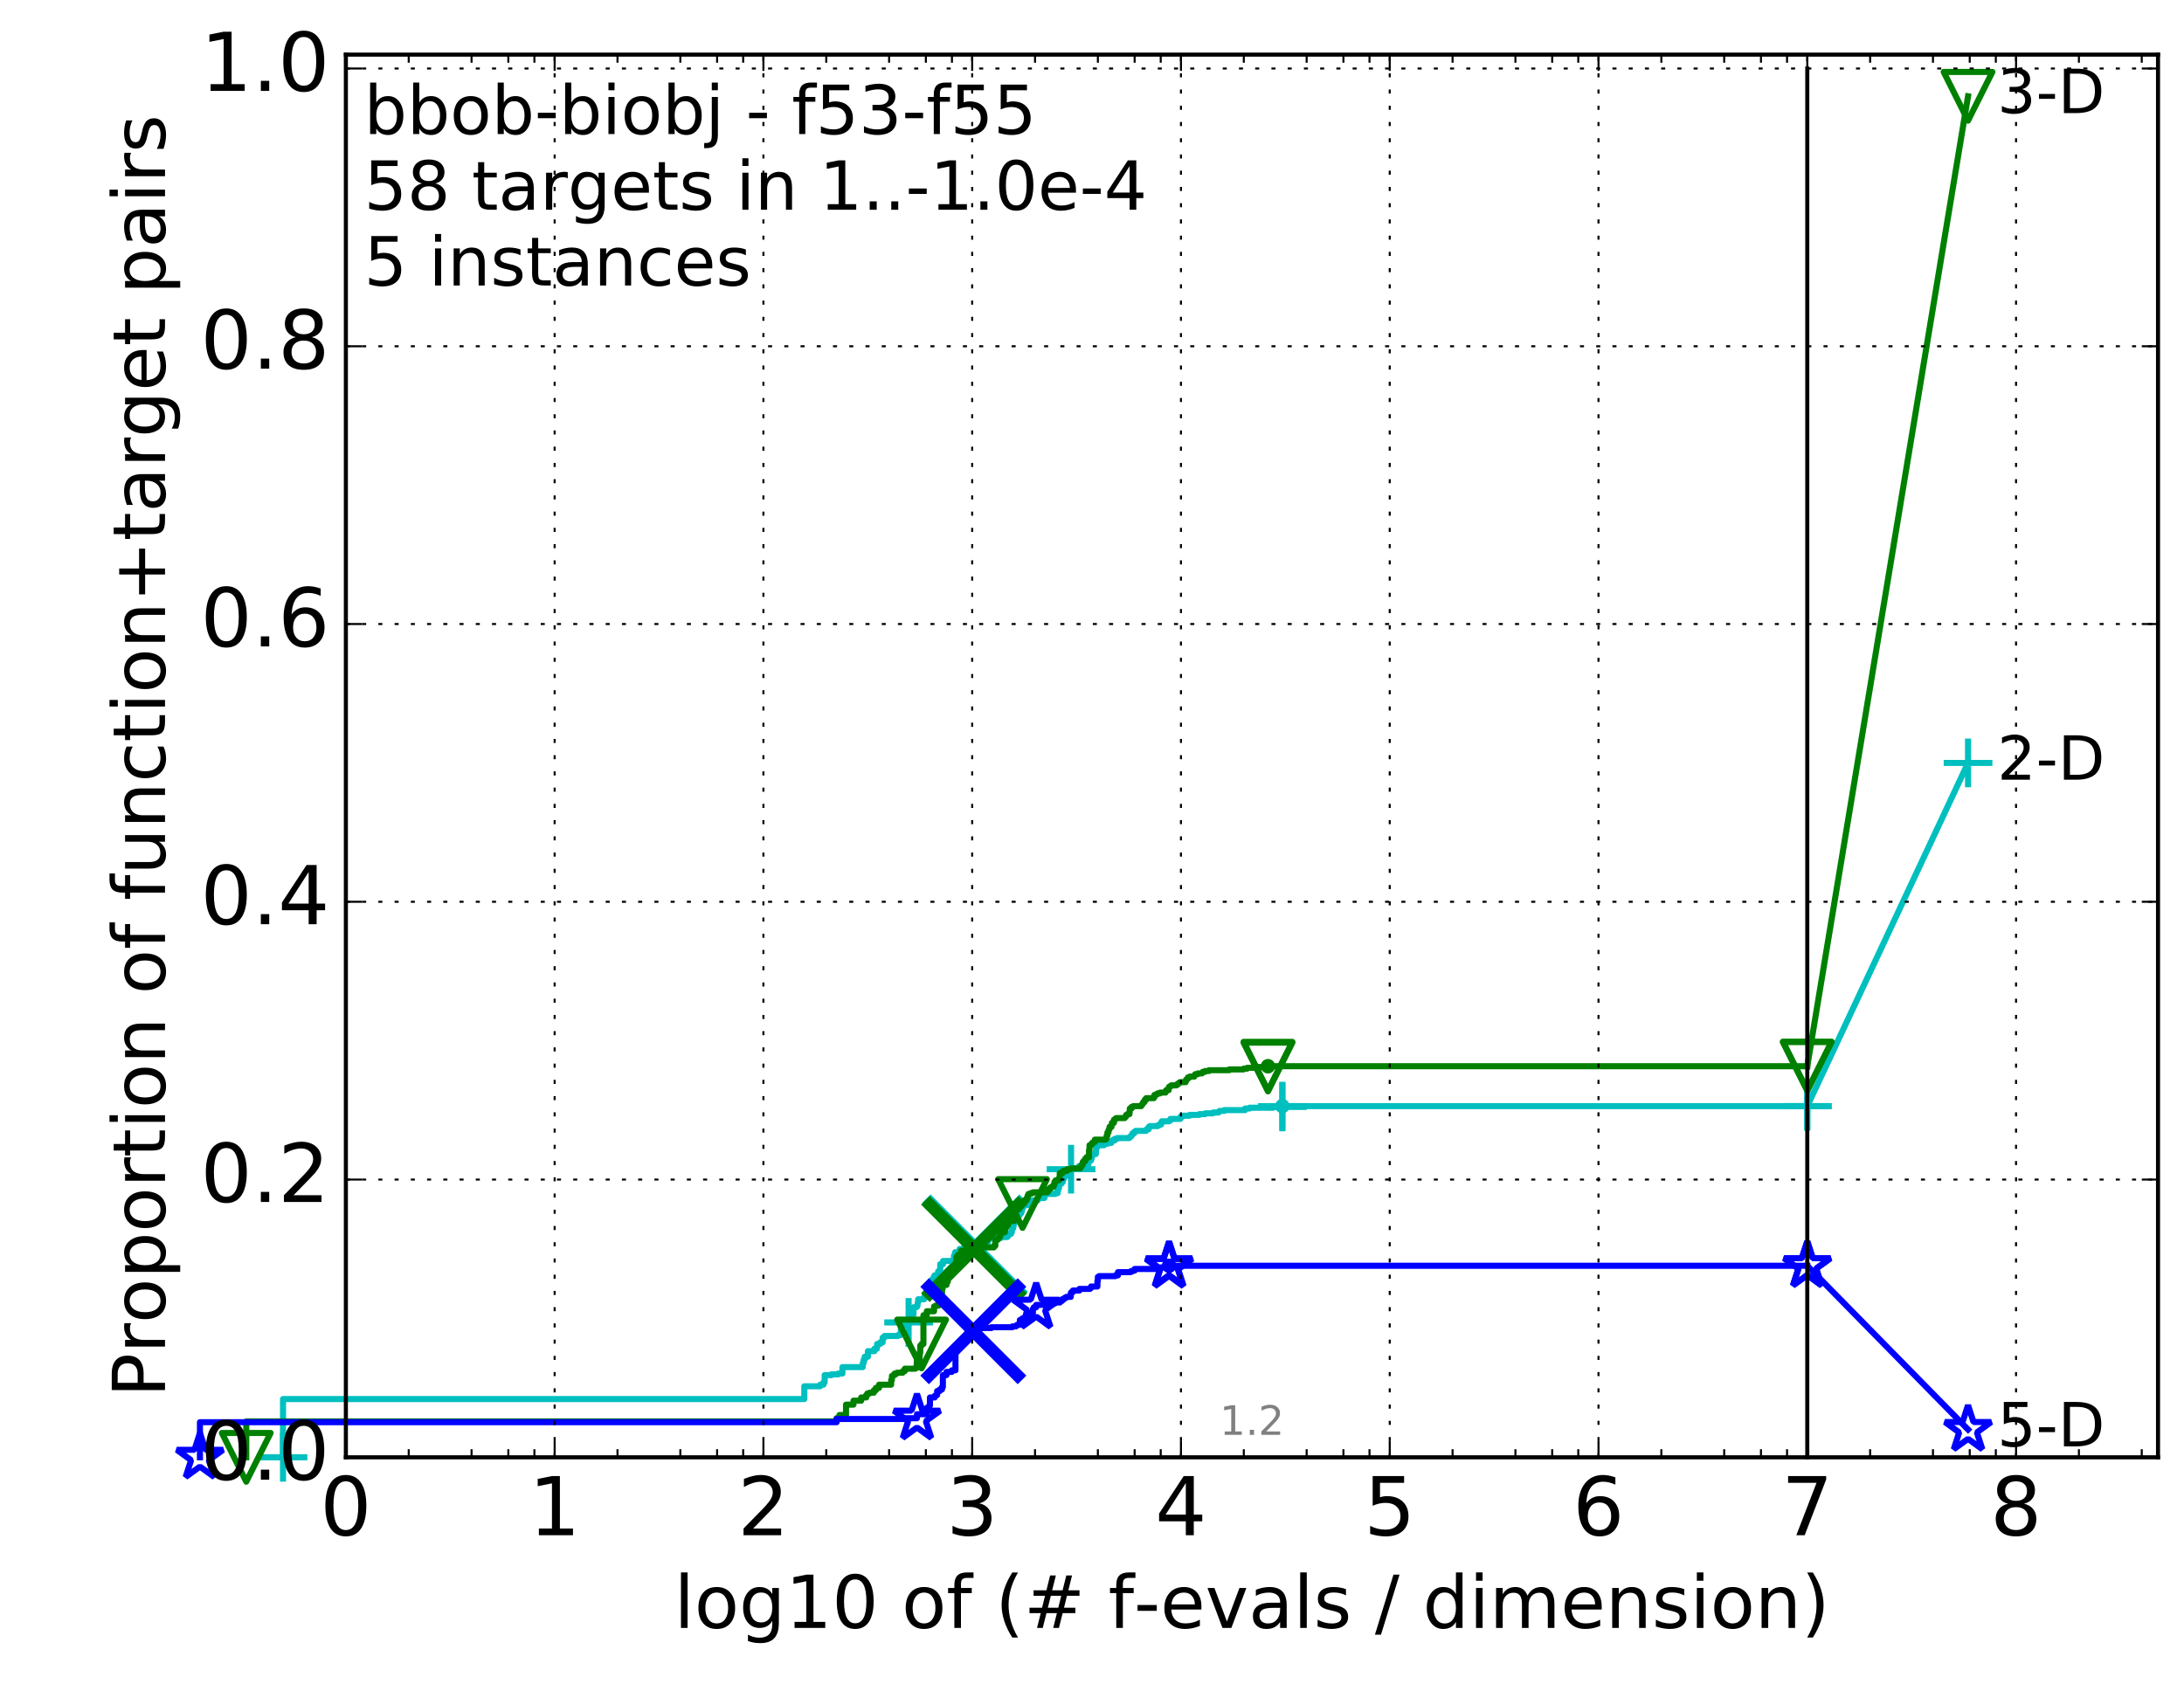 <?xml version="1.0" encoding="utf-8" standalone="no"?>
<!DOCTYPE svg PUBLIC "-//W3C//DTD SVG 1.1//EN"
  "http://www.w3.org/Graphics/SVG/1.1/DTD/svg11.dtd">
<!-- Created with matplotlib (http://matplotlib.org/) -->
<svg height="415pt" version="1.1" viewBox="0 0 538 415" width="538pt" xmlns="http://www.w3.org/2000/svg" xmlns:xlink="http://www.w3.org/1999/xlink">
 <defs>
  <style type="text/css">
*{stroke-linecap:butt;stroke-linejoin:round;stroke-miterlimit:100000;}
  </style>
 </defs>
 <g id="figure_1">
  <g id="patch_1">
   <path d="M 0 415.456 
L 538.8 415.456 
L 538.8 0 
L 0 0 
z
" style="fill:#ffffff;"/>
  </g>
  <g id="axes_1">
   <g id="patch_2">
    <path d="M 85.2 359.056 
L 531.6 359.056 
L 531.6 13.456 
L 85.2 13.456 
z
" style="fill:#ffffff;"/>
   </g>
   <g id="line2d_1">
    <defs>
     <path d="M 0 1.5 
C 0.398 1.5 0.779 1.342 1.061 1.061 
C 1.342 0.779 1.5 0.398 1.5 0 
C 1.5 -0.398 1.342 -0.779 1.061 -1.061 
C 0.779 -1.342 0.398 -1.5 0 -1.5 
C -0.398 -1.5 -0.779 -1.342 -1.061 -1.061 
C -1.342 -0.779 -1.5 -0.398 -1.5 0 
C -1.5 0.398 -1.342 0.779 -1.061 1.061 
C -0.779 1.342 -0.398 1.5 0 1.5 
z
" id="m81eed50e91" style="stroke:#00bfbf;stroke-width:0.5;"/>
    </defs>
    <g>
     <use style="fill:#00bfbf;stroke:#00bfbf;stroke-width:0.5;" x="315.895" xlink:href="#m81eed50e91" y="272.529"/>
     <use style="fill:#00bfbf;stroke:#00bfbf;stroke-width:0.5;" x="315.895" xlink:href="#m81eed50e91" y="272.529"/>
    </g>
   </g>
   <g id="line2d_2">
    <path d="M 69.718 359.056 
L 69.718 344.701 
L 198.132 344.701 
L 198.132 341.554 
L 202.038 341.554 
L 202.038 341.161 
L 202.858 341.161 
L 202.858 340.571 
L 203.144 340.571 
L 203.144 338.801 
L 204.84 338.801 
L 204.84 338.604 
L 206.514 338.604 
L 206.514 338.408 
L 207.518 338.408 
L 207.518 336.834 
L 212.52 336.834 
L 212.52 335.851 
L 212.743 335.851 
L 212.743 335.065 
L 213.001 335.065 
L 213.001 334.278 
L 213.791 334.278 
L 213.791 332.901 
L 215.39 332.901 
L 215.39 332.311 
L 216.006 332.311 
L 216.07 331.131 
L 216.822 331.131 
L 216.822 330.738 
L 217.429 330.738 
L 217.429 329.558 
L 217.875 329.558 
L 217.875 329.165 
L 221.174 329.165 
L 221.174 328.968 
L 221.849 328.968 
L 221.947 326.805 
L 222.551 326.805 
L 222.551 326.412 
L 223.825 326.412 
L 223.825 325.822 
L 224.138 325.822 
L 224.204 324.642 
L 224.729 324.642 
L 224.729 323.855 
L 225.03 323.855 
L 225.03 322.085 
L 225.744 322.085 
L 225.744 321.889 
L 225.97 321.889 
L 226.072 320.905 
L 226.174 320.905 
L 226.174 320.119 
L 227.644 320.119 
L 227.644 319.529 
L 228.718 319.529 
L 228.718 318.152 
L 229.095 318.152 
L 229.095 317.562 
L 229.395 317.562 
L 229.395 315.399 
L 230.001 315.399 
L 230.001 314.613 
L 230.222 314.613 
L 230.222 314.219 
L 231.101 314.219 
L 231.101 313.236 
L 231.615 313.236 
L 231.615 311.466 
L 232.303 311.466 
L 232.303 310.679 
L 234.958 310.679 
L 235.012 309.303 
L 235.297 309.303 
L 235.297 308.516 
L 236.388 308.516 
L 236.388 307.73 
L 237.453 307.73 
L 237.453 307.336 
L 240.189 307.336 
L 240.189 306.156 
L 243.343 306.156 
L 243.343 305.173 
L 245.914 305.173 
L 245.914 304.976 
L 246.712 304.976 
L 246.712 304.78 
L 248.121 304.78 
L 248.121 304.583 
L 248.355 304.583 
L 248.355 303.993 
L 249.072 303.993 
L 249.072 303.6 
L 249.245 303.6 
L 249.346 302.617 
L 249.589 302.617 
L 249.667 302.027 
L 249.702 302.027 
L 249.738 301.043 
L 250.261 301.043 
L 250.261 300.847 
L 250.657 300.847 
L 250.657 299.863 
L 250.913 299.863 
L 250.913 299.47 
L 251.146 299.47 
L 251.146 298.88 
L 251.579 298.88 
L 251.579 298.29 
L 251.786 298.29 
L 251.786 297.504 
L 252.068 297.504 
L 252.068 296.914 
L 253.202 296.914 
L 253.202 296.52 
L 253.352 296.52 
L 253.352 296.324 
L 253.845 296.324 
L 253.845 296.127 
L 254.339 296.127 
L 254.339 295.734 
L 255.665 295.734 
L 255.665 295.144 
L 257.298 295.144 
L 257.298 294.16 
L 259.982 294.16 
L 259.982 293.964 
L 260.546 293.964 
L 260.546 293.177 
L 260.711 293.177 
L 260.711 292.784 
L 260.857 292.784 
L 260.947 291.604 
L 261.508 291.604 
L 261.508 291.211 
L 261.81 291.211 
L 261.864 290.424 
L 262.08 290.424 
L 262.08 290.031 
L 262.21 290.031 
L 262.21 289.834 
L 262.386 289.834 
L 262.386 289.637 
L 263.108 289.637 
L 263.204 288.261 
L 263.523 288.261 
L 263.523 288.064 
L 263.844 288.064 
L 263.844 287.868 
L 265.821 287.868 
L 265.821 287.278 
L 266.776 287.278 
L 266.776 286.884 
L 268.089 286.884 
L 268.089 286.294 
L 268.345 286.294 
L 268.345 285.901 
L 268.78 285.901 
L 268.78 285.508 
L 268.894 285.508 
L 268.998 284.918 
L 269.037 284.918 
L 269.037 284.721 
L 269.194 284.721 
L 269.194 284.328 
L 269.946 284.328 
L 270.018 282.755 
L 270.253 282.755 
L 270.253 282.361 
L 270.491 282.361 
L 270.491 282.165 
L 271.976 282.165 
L 271.976 281.771 
L 272.963 281.771 
L 272.963 281.575 
L 273.776 281.575 
L 273.809 281.181 
L 273.891 281.181 
L 273.891 280.985 
L 274.581 280.985 
L 274.581 280.591 
L 275.183 280.591 
L 275.183 280.395 
L 278.21 280.395 
L 278.21 280.198 
L 278.383 280.198 
L 278.383 280.001 
L 278.651 280.001 
L 278.651 279.805 
L 278.792 279.805 
L 278.792 279.608 
L 278.918 279.608 
L 278.979 279.215 
L 279.415 279.215 
L 279.455 278.821 
L 279.766 278.821 
L 279.766 278.625 
L 282.322 278.625 
L 282.322 278.428 
L 282.441 278.428 
L 282.441 278.231 
L 282.972 278.231 
L 282.972 277.642 
L 283.271 277.642 
L 283.271 277.445 
L 285.204 277.445 
L 285.204 277.248 
L 285.577 277.248 
L 285.577 277.052 
L 286.039 277.052 
L 286.068 276.462 
L 286.183 276.462 
L 286.183 276.265 
L 287.979 276.265 
L 287.979 276.068 
L 288.327 276.068 
L 288.327 275.675 
L 290.774 275.675 
L 290.848 275.085 
L 291.349 275.085 
L 291.349 274.888 
L 293.047 274.888 
L 293.047 274.692 
L 295.464 274.692 
L 295.464 274.495 
L 296.886 274.495 
L 296.886 274.298 
L 298.79 274.298 
L 298.79 274.102 
L 300.16 274.102 
L 300.16 273.905 
L 300.429 273.905 
L 300.429 273.708 
L 301.588 273.708 
L 301.588 273.512 
L 306.712 273.512 
L 306.712 273.118 
L 307.786 273.118 
L 307.786 272.922 
L 313.62 272.922 
L 313.62 272.725 
L 315.895 272.725 
L 315.895 272.529 
L 445.2 272.529 
L 445.2 272.529 
" style="fill:none;stroke:#00bfbf;stroke-linecap:square;stroke-width:1.5;"/>
   </g>
   <g id="line2d_3">
    <defs>
     <path d="M -6 0 
L 6 0 
M 0 6 
L 0 -6 
" id="m1bf1228a2d" style="stroke:#00bfbf;stroke-width:1.5;"/>
    </defs>
    <g>
     <use style="fill:none;stroke:#00bfbf;stroke-width:1.5;" x="69.718" xlink:href="#m1bf1228a2d" y="359.056"/>
     <use style="fill:none;stroke:#00bfbf;stroke-width:1.5;" x="223.825" xlink:href="#m1bf1228a2d" y="325.822"/>
     <use style="fill:none;stroke:#00bfbf;stroke-width:1.5;" x="263.844" xlink:href="#m1bf1228a2d" y="288.064"/>
     <use style="fill:none;stroke:#00bfbf;stroke-width:1.5;" x="315.895" xlink:href="#m1bf1228a2d" y="272.725"/>
     <use style="fill:none;stroke:#00bfbf;stroke-width:1.5;" x="315.895" xlink:href="#m1bf1228a2d" y="272.529"/>
     <use style="fill:none;stroke:#00bfbf;stroke-width:1.5;" x="445.2" xlink:href="#m1bf1228a2d" y="272.529"/>
    </g>
   </g>
   <g id="line2d_4"/>
   <g id="line2d_5">
    <path clip-path="url(#pd1d9fd4da0)" d="M 240.178 307.336 
" style="fill:none;stroke:#00bfbf;stroke-linecap:square;"/>
    <defs>
     <path d="M -12 12 
L 12 -12 
M -12 -12 
L 12 12 
" id="m69bbd2570f" style="stroke:#00bfbf;stroke-width:3.0;"/>
    </defs>
    <g clip-path="url(#pd1d9fd4da0)">
     <use style="fill:#00bfbf;stroke:#00bfbf;stroke-width:3.0;" x="240.178" xlink:href="#m69bbd2570f" y="307.336"/>
    </g>
   </g>
   <g id="line2d_6">
    <defs>
     <path d="M 0 1.5 
C 0.398 1.5 0.779 1.342 1.061 1.061 
C 1.342 0.779 1.5 0.398 1.5 0 
C 1.5 -0.398 1.342 -0.779 1.061 -1.061 
C 0.779 -1.342 0.398 -1.5 0 -1.5 
C -0.398 -1.5 -0.779 -1.342 -1.061 -1.061 
C -1.342 -0.779 -1.5 -0.398 -1.5 0 
C -1.5 0.398 -1.342 0.779 -1.061 1.061 
C -0.779 1.342 -0.398 1.5 0 1.5 
z
" id="m92330c318b" style="stroke:#008000;stroke-width:0.5;"/>
    </defs>
    <g>
     <use style="fill:#008000;stroke:#008000;stroke-width:0.5;" x="312.349" xlink:href="#m92330c318b" y="262.696"/>
     <use style="fill:#008000;stroke:#008000;stroke-width:0.5;" x="312.349" xlink:href="#m92330c318b" y="262.696"/>
    </g>
   </g>
   <g id="line2d_7">
    <path d="M 60.662 359.056 
L 60.662 350.207 
L 206.07 350.207 
L 206.07 349.42 
L 206.789 349.42 
L 206.789 348.634 
L 208.403 348.634 
L 208.403 346.077 
L 210.242 346.077 
L 210.242 345.094 
L 212.144 345.094 
L 212.144 344.307 
L 213.375 344.307 
L 213.375 343.717 
L 213.661 343.717 
L 213.661 343.324 
L 214.222 343.324 
L 214.222 343.127 
L 215.259 343.127 
L 215.259 342.537 
L 215.76 342.537 
L 215.76 341.947 
L 216.543 341.947 
L 216.543 341.161 
L 219.517 341.161 
L 219.535 339.981 
L 219.717 339.981 
L 219.717 338.998 
L 220.021 338.998 
L 220.021 338.801 
L 220.392 338.801 
L 220.392 338.408 
L 220.962 338.408 
L 220.962 338.211 
L 222.367 338.211 
L 222.383 337.818 
L 222.89 337.818 
L 222.89 337.228 
L 225.432 337.228 
L 225.432 337.031 
L 225.833 337.031 
L 225.833 335.458 
L 226.079 335.458 
L 226.079 335.261 
L 226.535 335.261 
L 226.535 333.295 
L 226.694 333.295 
L 226.694 331.525 
L 227.022 331.525 
L 227.022 331.131 
L 227.473 331.131 
L 227.473 324.052 
L 228.299 324.052 
L 228.299 323.069 
L 230.092 323.069 
L 230.092 321.889 
L 230.43 321.889 
L 230.43 321.692 
L 231.198 321.692 
L 231.198 320.905 
L 232.014 320.905 
L 232.066 317.562 
L 232.2 317.562 
L 232.2 316.579 
L 233.169 316.579 
L 233.169 315.792 
L 233.473 315.792 
L 233.473 314.809 
L 233.609 314.809 
L 233.609 313.826 
L 234.65 313.826 
L 234.65 312.843 
L 235.144 312.843 
L 235.144 312.253 
L 235.583 312.253 
L 235.6 309.696 
L 236.056 309.696 
L 236.056 309.106 
L 236.757 309.106 
L 236.765 308.123 
L 237.913 308.123 
L 237.913 307.73 
L 239.957 307.73 
L 239.957 307.336 
L 244.818 307.336 
L 244.818 306.943 
L 245.19 306.943 
L 245.19 305.566 
L 245.602 305.566 
L 245.602 305.37 
L 245.883 305.37 
L 245.95 304.976 
L 246.084 304.976 
L 246.084 304.78 
L 246.337 304.78 
L 246.337 304.386 
L 246.463 304.386 
L 246.463 303.993 
L 246.663 303.993 
L 246.663 303.6 
L 247.532 303.6 
L 247.532 302.813 
L 247.728 302.813 
L 247.728 302.42 
L 247.897 302.42 
L 247.897 301.83 
L 248.327 301.83 
L 248.332 300.847 
L 249.773 300.847 
L 249.773 300.65 
L 250.053 300.65 
L 250.053 297.897 
L 251.042 297.897 
L 251.042 297.504 
L 251.175 297.504 
L 251.175 297.307 
L 251.481 297.307 
L 251.481 296.717 
L 251.891 296.717 
L 251.891 296.52 
L 252.297 296.52 
L 252.297 295.734 
L 252.938 295.734 
L 252.938 295.144 
L 253.157 295.144 
L 253.157 294.554 
L 253.354 294.554 
L 253.354 294.16 
L 253.892 294.16 
L 253.892 293.964 
L 254.436 293.964 
L 254.436 293.767 
L 257.998 293.767 
L 257.998 293.571 
L 258.205 293.571 
L 258.205 292.981 
L 258.708 292.981 
L 258.708 292.587 
L 259.039 292.587 
L 259.039 292.391 
L 259.542 292.391 
L 259.594 291.801 
L 259.757 291.801 
L 259.757 291.211 
L 260.011 291.211 
L 260.014 290.817 
L 260.879 290.817 
L 260.879 290.227 
L 261.049 290.227 
L 261.049 289.047 
L 261.742 289.047 
L 261.742 288.654 
L 261.933 288.654 
L 261.933 288.458 
L 262.857 288.458 
L 262.857 288.064 
L 263.829 288.064 
L 263.829 287.868 
L 266.064 287.868 
L 266.064 287.671 
L 266.231 287.671 
L 266.231 287.474 
L 266.374 287.474 
L 266.374 287.081 
L 266.645 287.081 
L 266.725 286.294 
L 266.876 286.294 
L 266.876 286.098 
L 267.311 286.098 
L 267.311 285.508 
L 267.644 285.508 
L 267.644 285.114 
L 268.262 285.114 
L 268.262 283.344 
L 268.385 283.344 
L 268.385 282.165 
L 268.826 282.165 
L 268.886 281.771 
L 269.025 281.771 
L 269.025 281.575 
L 269.401 281.575 
L 269.401 281.378 
L 269.701 281.378 
L 269.701 280.788 
L 272.343 280.788 
L 272.343 280.591 
L 272.55 280.591 
L 272.611 279.805 
L 272.79 279.805 
L 272.79 279.018 
L 273.063 279.018 
L 273.063 278.428 
L 273.18 278.428 
L 273.18 278.231 
L 273.32 278.231 
L 273.32 277.642 
L 273.802 277.642 
L 273.898 276.658 
L 274.4 276.658 
L 274.4 275.872 
L 274.696 275.872 
L 274.696 275.675 
L 274.933 275.675 
L 274.933 275.478 
L 277.048 275.478 
L 277.048 275.282 
L 277.216 275.282 
L 277.216 275.085 
L 277.411 275.085 
L 277.411 274.692 
L 277.729 274.692 
L 277.729 274.495 
L 278.237 274.495 
L 278.316 273.118 
L 278.728 273.118 
L 278.728 272.725 
L 279.169 272.725 
L 279.169 272.529 
L 281.116 272.529 
L 281.116 272.332 
L 281.238 272.332 
L 281.238 272.135 
L 281.425 272.135 
L 281.506 271.742 
L 281.602 271.742 
L 281.602 271.545 
L 281.936 271.545 
L 282.003 270.955 
L 282.353 270.955 
L 282.353 270.562 
L 284.24 270.562 
L 284.24 270.365 
L 284.362 270.365 
L 284.362 269.775 
L 284.819 269.775 
L 284.819 269.579 
L 285.166 269.579 
L 285.166 269.382 
L 285.797 269.382 
L 285.797 269.185 
L 287.121 269.185 
L 287.228 268.792 
L 287.26 268.792 
L 287.26 268.595 
L 287.886 268.595 
L 287.937 267.809 
L 288.206 267.809 
L 288.206 267.612 
L 288.495 267.612 
L 288.495 267.416 
L 289.796 267.416 
L 289.796 267.219 
L 290.127 267.219 
L 290.127 267.022 
L 290.356 267.022 
L 290.356 266.826 
L 290.642 266.826 
L 290.642 266.629 
L 292.073 266.629 
L 292.148 266.039 
L 292.373 266.039 
L 292.373 265.842 
L 292.579 265.842 
L 292.621 265.449 
L 293.074 265.449 
L 293.074 265.252 
L 294.208 265.252 
L 294.313 264.859 
L 294.413 264.859 
L 294.413 264.662 
L 295.054 264.662 
L 295.054 264.466 
L 296.094 264.466 
L 296.094 264.269 
L 296.282 264.269 
L 296.282 264.072 
L 296.873 264.072 
L 296.873 263.876 
L 297.833 263.876 
L 297.833 263.679 
L 302.8 263.679 
L 302.8 263.482 
L 306.354 263.482 
L 306.354 263.286 
L 307.248 263.286 
L 307.248 263.089 
L 309.562 263.089 
L 309.562 262.892 
L 312.349 262.892 
L 312.349 262.696 
L 445.2 262.696 
L 445.2 262.696 
" style="fill:none;stroke:#008000;stroke-linecap:square;stroke-width:1.5;"/>
   </g>
   <g id="line2d_8">
    <defs>
     <path d="M -0 6 
L 6 -6 
L -6 -6 
z
" id="m367b1a3aae" style="stroke:#008000;stroke-linejoin:miter;stroke-width:1.5;"/>
    </defs>
    <g>
     <use style="fill:none;stroke:#008000;stroke-linejoin:miter;stroke-width:1.5;" x="60.662" xlink:href="#m367b1a3aae" y="359.056"/>
     <use style="fill:none;stroke:#008000;stroke-linejoin:miter;stroke-width:1.5;" x="227.022" xlink:href="#m367b1a3aae" y="331.131"/>
     <use style="fill:none;stroke:#008000;stroke-linejoin:miter;stroke-width:1.5;" x="251.891" xlink:href="#m367b1a3aae" y="296.52"/>
     <use style="fill:none;stroke:#008000;stroke-linejoin:miter;stroke-width:1.5;" x="312.349" xlink:href="#m367b1a3aae" y="262.892"/>
     <use style="fill:none;stroke:#008000;stroke-linejoin:miter;stroke-width:1.5;" x="312.349" xlink:href="#m367b1a3aae" y="262.696"/>
     <use style="fill:none;stroke:#008000;stroke-linejoin:miter;stroke-width:1.5;" x="445.2" xlink:href="#m367b1a3aae" y="262.696"/>
    </g>
   </g>
   <g id="line2d_9"/>
   <g id="line2d_10">
    <path clip-path="url(#pd1d9fd4da0)" d="M 239.95 307.73 
" style="fill:none;stroke:#008000;stroke-linecap:square;"/>
    <defs>
     <path d="M -12 12 
L 12 -12 
M -12 -12 
L 12 12 
" id="m49e8a3e430" style="stroke:#008000;stroke-width:3.0;"/>
    </defs>
    <g clip-path="url(#pd1d9fd4da0)">
     <use style="fill:#008000;stroke:#008000;stroke-width:3.0;" x="239.95" xlink:href="#m49e8a3e430" y="307.73"/>
    </g>
   </g>
   <g id="line2d_11">
    <defs>
     <path d="M 0 1.5 
C 0.398 1.5 0.779 1.342 1.061 1.061 
C 1.342 0.779 1.5 0.398 1.5 0 
C 1.5 -0.398 1.342 -0.779 1.061 -1.061 
C 0.779 -1.342 0.398 -1.5 0 -1.5 
C -0.398 -1.5 -0.779 -1.342 -1.061 -1.061 
C -1.342 -0.779 -1.5 -0.398 -1.5 0 
C -1.5 0.398 -1.342 0.779 -1.061 1.061 
C -0.779 1.342 -0.398 1.5 0 1.5 
z
" id="ma3c304d39d" style="stroke:#0000ff;stroke-width:0.5;"/>
    </defs>
    <g>
     <use style="fill:#0000ff;stroke:#0000ff;stroke-width:0.5;" x="287.985" xlink:href="#ma3c304d39d" y="311.859"/>
     <use style="fill:#0000ff;stroke:#0000ff;stroke-width:0.5;" x="287.985" xlink:href="#ma3c304d39d" y="311.859"/>
    </g>
   </g>
   <g id="line2d_12">
    <path d="M 49.253 359.056 
L 49.253 350.404 
L 206.09 350.404 
L 206.09 349.617 
L 222.708 349.617 
L 222.708 349.42 
L 225.888 349.42 
L 225.888 348.437 
L 228.306 348.437 
L 228.306 346.864 
L 228.902 346.864 
L 228.902 346.274 
L 229.081 346.274 
L 229.081 344.307 
L 230.252 344.307 
L 230.252 343.914 
L 230.541 343.914 
L 230.541 343.717 
L 230.846 343.717 
L 230.846 342.734 
L 231.487 342.734 
L 231.487 342.341 
L 232.043 342.341 
L 232.043 341.751 
L 232.26 341.751 
L 232.266 338.801 
L 233.149 338.801 
L 233.149 338.014 
L 234.474 338.014 
L 234.474 337.621 
L 235.372 337.621 
L 235.372 332.508 
L 235.687 332.508 
L 235.687 331.721 
L 236.747 331.721 
L 236.747 331.131 
L 237.369 331.131 
L 237.369 330.541 
L 237.507 330.541 
L 237.507 329.952 
L 238.132 329.952 
L 238.132 328.575 
L 238.546 328.575 
L 238.602 327.985 
L 239.77 327.985 
L 239.77 327.198 
L 244.233 327.198 
L 244.233 327.002 
L 249.369 327.002 
L 249.369 326.805 
L 250.244 326.805 
L 250.244 326.608 
L 250.538 326.608 
L 250.538 326.412 
L 251.108 326.412 
L 251.108 326.018 
L 251.229 326.018 
L 251.229 325.232 
L 251.811 325.232 
L 251.811 324.839 
L 252.757 324.839 
L 252.757 324.445 
L 253.158 324.445 
L 253.158 324.249 
L 253.789 324.249 
L 253.789 324.052 
L 254.081 324.052 
L 254.146 323.462 
L 254.445 323.462 
L 254.445 322.479 
L 254.646 322.479 
L 254.673 322.085 
L 255.249 322.085 
L 255.249 321.495 
L 257.592 321.495 
L 257.592 321.299 
L 259.445 321.299 
L 259.445 321.102 
L 259.924 321.102 
L 259.924 320.905 
L 261.095 320.905 
L 261.095 320.709 
L 261.276 320.709 
L 261.276 320.512 
L 261.63 320.512 
L 261.63 320.119 
L 262.072 320.119 
L 262.072 319.922 
L 262.308 319.922 
L 262.308 319.726 
L 262.675 319.726 
L 262.675 319.529 
L 263.772 319.529 
L 263.772 318.546 
L 263.922 318.546 
L 263.922 318.349 
L 264.305 318.349 
L 264.305 317.956 
L 265.893 317.956 
L 265.893 317.562 
L 268.498 317.562 
L 268.498 317.366 
L 268.755 317.366 
L 268.755 316.972 
L 270.331 316.972 
L 270.331 315.596 
L 270.443 315.596 
L 270.443 314.613 
L 270.73 314.613 
L 270.73 314.416 
L 274.75 314.416 
L 274.75 314.219 
L 275.395 314.219 
L 275.395 313.433 
L 278.488 313.433 
L 278.488 313.236 
L 278.985 313.236 
L 278.985 313.039 
L 279.521 313.039 
L 279.521 312.646 
L 285.613 312.646 
L 285.613 312.449 
L 286.068 312.449 
L 286.068 312.253 
L 287.877 312.253 
L 287.985 311.859 
L 445.2 311.859 
L 445.2 311.859 
" style="fill:none;stroke:#0000ff;stroke-linecap:square;stroke-width:1.5;"/>
   </g>
   <g id="line2d_13">
    <defs>
     <path d="M 0 -6 
L -1.347 -1.854 
L -5.706 -1.854 
L -2.18 0.708 
L -3.527 4.854 
L -0 2.292 
L 3.527 4.854 
L 2.18 0.708 
L 5.706 -1.854 
L 1.347 -1.854 
z
" id="m68d0cb8c57" style="stroke:#0000ff;stroke-linejoin:bevel;stroke-width:1.5;"/>
    </defs>
    <g>
     <use style="fill:none;stroke:#0000ff;stroke-linejoin:bevel;stroke-width:1.5;" x="49.253" xlink:href="#m68d0cb8c57" y="359.056"/>
     <use style="fill:none;stroke:#0000ff;stroke-linejoin:bevel;stroke-width:1.5;" x="225.888" xlink:href="#m68d0cb8c57" y="349.42"/>
     <use style="fill:none;stroke:#0000ff;stroke-linejoin:bevel;stroke-width:1.5;" x="255.249" xlink:href="#m68d0cb8c57" y="322.085"/>
     <use style="fill:none;stroke:#0000ff;stroke-linejoin:bevel;stroke-width:1.5;" x="287.985" xlink:href="#m68d0cb8c57" y="312.056"/>
     <use style="fill:none;stroke:#0000ff;stroke-linejoin:bevel;stroke-width:1.5;" x="287.985" xlink:href="#m68d0cb8c57" y="311.859"/>
     <use style="fill:none;stroke:#0000ff;stroke-linejoin:bevel;stroke-width:1.5;" x="445.2" xlink:href="#m68d0cb8c57" y="311.859"/>
    </g>
   </g>
   <g id="line2d_14"/>
   <g id="line2d_15">
    <path clip-path="url(#pd1d9fd4da0)" d="M 239.765 327.985 
" style="fill:none;stroke:#0000ff;stroke-linecap:square;"/>
    <defs>
     <path d="M -12 12 
L 12 -12 
M -12 -12 
L 12 12 
" id="mbb2eb583d1" style="stroke:#0000ff;stroke-width:3.0;"/>
    </defs>
    <g clip-path="url(#pd1d9fd4da0)">
     <use style="fill:#0000ff;stroke:#0000ff;stroke-width:3.0;" x="239.765" xlink:href="#mbb2eb583d1" y="327.985"/>
    </g>
   </g>
   <g id="line2d_16">
    <path d="M 445.2 311.859 
L 484.8 352.213 
" style="fill:none;stroke:#0000ff;stroke-linecap:square;stroke-width:1.5;"/>
    <g>
     <use style="fill:none;stroke:#0000ff;stroke-linejoin:bevel;stroke-width:1.5;" x="445.2" xlink:href="#m68d0cb8c57" y="311.859"/>
     <use style="fill:none;stroke:#0000ff;stroke-linejoin:bevel;stroke-width:1.5;" x="484.8" xlink:href="#m68d0cb8c57" y="352.213"/>
    </g>
   </g>
   <g id="line2d_17">
    <path d="M 445.2 272.529 
L 484.8 187.967 
" style="fill:none;stroke:#00bfbf;stroke-linecap:square;stroke-width:1.5;"/>
    <g>
     <use style="fill:none;stroke:#00bfbf;stroke-width:1.5;" x="445.2" xlink:href="#m1bf1228a2d" y="272.529"/>
     <use style="fill:none;stroke:#00bfbf;stroke-width:1.5;" x="484.8" xlink:href="#m1bf1228a2d" y="187.967"/>
    </g>
   </g>
   <g id="line2d_18">
    <path d="M 445.2 262.696 
L 484.8 23.722 
" style="fill:none;stroke:#008000;stroke-linecap:square;stroke-width:1.5;"/>
    <g>
     <use style="fill:none;stroke:#008000;stroke-linejoin:miter;stroke-width:1.5;" x="445.2" xlink:href="#m367b1a3aae" y="262.696"/>
     <use style="fill:none;stroke:#008000;stroke-linejoin:miter;stroke-width:1.5;" x="484.8" xlink:href="#m367b1a3aae" y="23.722"/>
    </g>
   </g>
   <g id="line2d_19">
    <path d="M 445.2 359.056 
L 445.2 16.878 
" style="fill:none;stroke:#000000;stroke-linecap:square;"/>
   </g>
   <g id="patch_3">
    <path d="M 85.2 13.456 
L 531.6 13.456 
" style="fill:none;stroke:#000000;stroke-linecap:square;stroke-linejoin:miter;"/>
   </g>
   <g id="patch_4">
    <path d="M 531.6 359.056 
L 531.6 13.456 
" style="fill:none;stroke:#000000;stroke-linecap:square;stroke-linejoin:miter;"/>
   </g>
   <g id="patch_5">
    <path d="M 85.2 359.056 
L 531.6 359.056 
" style="fill:none;stroke:#000000;stroke-linecap:square;stroke-linejoin:miter;"/>
   </g>
   <g id="patch_6">
    <path d="M 85.2 359.056 
L 85.2 13.456 
" style="fill:none;stroke:#000000;stroke-linecap:square;stroke-linejoin:miter;"/>
   </g>
   <g id="matplotlib.axis_1">
    <g id="xtick_1">
     <g id="line2d_20">
      <path clip-path="url(#pd1d9fd4da0)" d="M 85.2 359.056 
L 85.2 13.456 
" style="fill:none;stroke:#000000;stroke-dasharray:1,3;stroke-dashoffset:0.0;stroke-width:0.5;"/>
     </g>
     <g id="line2d_21">
      <defs>
       <path d="M 0 0 
L 0 -4 
" id="m60b4856d72" style="stroke:#000000;stroke-width:0.5;"/>
      </defs>
      <g>
       <use style="stroke:#000000;stroke-width:0.5;" x="85.2" xlink:href="#m60b4856d72" y="359.056"/>
      </g>
     </g>
     <g id="line2d_22">
      <defs>
       <path d="M 0 0 
L 0 4 
" id="m9762a0514e" style="stroke:#000000;stroke-width:0.5;"/>
      </defs>
      <g>
       <use style="stroke:#000000;stroke-width:0.5;" x="85.2" xlink:href="#m9762a0514e" y="13.456"/>
      </g>
     </g>
     <g id="text_1">
      <!-- 0 -->
      <defs>
       <path d="M 31.781 66.406 
Q 24.172 66.406 20.328 58.906 
Q 16.5 51.422 16.5 36.375 
Q 16.5 21.391 20.328 13.891 
Q 24.172 6.391 31.781 6.391 
Q 39.453 6.391 43.281 13.891 
Q 47.125 21.391 47.125 36.375 
Q 47.125 51.422 43.281 58.906 
Q 39.453 66.406 31.781 66.406 
M 31.781 74.219 
Q 44.047 74.219 50.516 64.516 
Q 56.984 54.828 56.984 36.375 
Q 56.984 17.969 50.516 8.266 
Q 44.047 -1.422 31.781 -1.422 
Q 19.531 -1.422 13.062 8.266 
Q 6.594 17.969 6.594 36.375 
Q 6.594 54.828 13.062 64.516 
Q 19.531 74.219 31.781 74.219 
" id="BitstreamVeraSans-Roman-30"/>
      </defs>
      <g transform="translate(78.838 378.253)scale(0.2 -0.2)">
       <use xlink:href="#BitstreamVeraSans-Roman-30"/>
      </g>
     </g>
    </g>
    <g id="xtick_2">
     <g id="line2d_23">
      <path clip-path="url(#pd1d9fd4da0)" d="M 136.629 359.056 
L 136.629 13.456 
" style="fill:none;stroke:#000000;stroke-dasharray:1,3;stroke-dashoffset:0.0;stroke-width:0.5;"/>
     </g>
     <g id="line2d_24">
      <g>
       <use style="stroke:#000000;stroke-width:0.5;" x="136.629" xlink:href="#m60b4856d72" y="359.056"/>
      </g>
     </g>
     <g id="line2d_25">
      <g>
       <use style="stroke:#000000;stroke-width:0.5;" x="136.629" xlink:href="#m9762a0514e" y="13.456"/>
      </g>
     </g>
     <g id="text_2">
      <!-- 1 -->
      <defs>
       <path d="M 12.406 8.297 
L 28.516 8.297 
L 28.516 63.922 
L 10.984 60.406 
L 10.984 69.391 
L 28.422 72.906 
L 38.281 72.906 
L 38.281 8.297 
L 54.391 8.297 
L 54.391 0 
L 12.406 0 
z
" id="BitstreamVeraSans-Roman-31"/>
      </defs>
      <g transform="translate(130.266 378.253)scale(0.2 -0.2)">
       <use xlink:href="#BitstreamVeraSans-Roman-31"/>
      </g>
     </g>
    </g>
    <g id="xtick_3">
     <g id="line2d_26">
      <path clip-path="url(#pd1d9fd4da0)" d="M 188.057 359.056 
L 188.057 13.456 
" style="fill:none;stroke:#000000;stroke-dasharray:1,3;stroke-dashoffset:0.0;stroke-width:0.5;"/>
     </g>
     <g id="line2d_27">
      <g>
       <use style="stroke:#000000;stroke-width:0.5;" x="188.057" xlink:href="#m60b4856d72" y="359.056"/>
      </g>
     </g>
     <g id="line2d_28">
      <g>
       <use style="stroke:#000000;stroke-width:0.5;" x="188.057" xlink:href="#m9762a0514e" y="13.456"/>
      </g>
     </g>
     <g id="text_3">
      <!-- 2 -->
      <defs>
       <path d="M 19.188 8.297 
L 53.609 8.297 
L 53.609 0 
L 7.328 0 
L 7.328 8.297 
Q 12.938 14.109 22.625 23.891 
Q 32.328 33.688 34.812 36.531 
Q 39.547 41.844 41.422 45.531 
Q 43.312 49.219 43.312 52.781 
Q 43.312 58.594 39.234 62.25 
Q 35.156 65.922 28.609 65.922 
Q 23.969 65.922 18.812 64.312 
Q 13.672 62.703 7.812 59.422 
L 7.812 69.391 
Q 13.766 71.781 18.938 73 
Q 24.125 74.219 28.422 74.219 
Q 39.75 74.219 46.484 68.547 
Q 53.219 62.891 53.219 53.422 
Q 53.219 48.922 51.531 44.891 
Q 49.859 40.875 45.406 35.406 
Q 44.188 33.984 37.641 27.219 
Q 31.109 20.453 19.188 8.297 
" id="BitstreamVeraSans-Roman-32"/>
      </defs>
      <g transform="translate(181.695 378.253)scale(0.2 -0.2)">
       <use xlink:href="#BitstreamVeraSans-Roman-32"/>
      </g>
     </g>
    </g>
    <g id="xtick_4">
     <g id="line2d_29">
      <path clip-path="url(#pd1d9fd4da0)" d="M 239.486 359.056 
L 239.486 13.456 
" style="fill:none;stroke:#000000;stroke-dasharray:1,3;stroke-dashoffset:0.0;stroke-width:0.5;"/>
     </g>
     <g id="line2d_30">
      <g>
       <use style="stroke:#000000;stroke-width:0.5;" x="239.486" xlink:href="#m60b4856d72" y="359.056"/>
      </g>
     </g>
     <g id="line2d_31">
      <g>
       <use style="stroke:#000000;stroke-width:0.5;" x="239.486" xlink:href="#m9762a0514e" y="13.456"/>
      </g>
     </g>
     <g id="text_4">
      <!-- 3 -->
      <defs>
       <path d="M 40.578 39.312 
Q 47.656 37.797 51.625 33 
Q 55.609 28.219 55.609 21.188 
Q 55.609 10.406 48.188 4.484 
Q 40.766 -1.422 27.094 -1.422 
Q 22.516 -1.422 17.656 -0.516 
Q 12.797 0.391 7.625 2.203 
L 7.625 11.719 
Q 11.719 9.328 16.594 8.109 
Q 21.484 6.891 26.812 6.891 
Q 36.078 6.891 40.938 10.547 
Q 45.797 14.203 45.797 21.188 
Q 45.797 27.641 41.281 31.266 
Q 36.766 34.906 28.719 34.906 
L 20.219 34.906 
L 20.219 43.016 
L 29.109 43.016 
Q 36.375 43.016 40.234 45.922 
Q 44.094 48.828 44.094 54.297 
Q 44.094 59.906 40.109 62.906 
Q 36.141 65.922 28.719 65.922 
Q 24.656 65.922 20.016 65.031 
Q 15.375 64.156 9.812 62.312 
L 9.812 71.094 
Q 15.438 72.656 20.344 73.438 
Q 25.25 74.219 29.594 74.219 
Q 40.828 74.219 47.359 69.109 
Q 53.906 64.016 53.906 55.328 
Q 53.906 49.266 50.438 45.094 
Q 46.969 40.922 40.578 39.312 
" id="BitstreamVeraSans-Roman-33"/>
      </defs>
      <g transform="translate(233.123 378.253)scale(0.2 -0.2)">
       <use xlink:href="#BitstreamVeraSans-Roman-33"/>
      </g>
     </g>
    </g>
    <g id="xtick_5">
     <g id="line2d_32">
      <path clip-path="url(#pd1d9fd4da0)" d="M 290.914 359.056 
L 290.914 13.456 
" style="fill:none;stroke:#000000;stroke-dasharray:1,3;stroke-dashoffset:0.0;stroke-width:0.5;"/>
     </g>
     <g id="line2d_33">
      <g>
       <use style="stroke:#000000;stroke-width:0.5;" x="290.914" xlink:href="#m60b4856d72" y="359.056"/>
      </g>
     </g>
     <g id="line2d_34">
      <g>
       <use style="stroke:#000000;stroke-width:0.5;" x="290.914" xlink:href="#m9762a0514e" y="13.456"/>
      </g>
     </g>
     <g id="text_5">
      <!-- 4 -->
      <defs>
       <path d="M 37.797 64.312 
L 12.891 25.391 
L 37.797 25.391 
z
M 35.203 72.906 
L 47.609 72.906 
L 47.609 25.391 
L 58.016 25.391 
L 58.016 17.188 
L 47.609 17.188 
L 47.609 0 
L 37.797 0 
L 37.797 17.188 
L 4.891 17.188 
L 4.891 26.703 
z
" id="BitstreamVeraSans-Roman-34"/>
      </defs>
      <g transform="translate(284.552 378.253)scale(0.2 -0.2)">
       <use xlink:href="#BitstreamVeraSans-Roman-34"/>
      </g>
     </g>
    </g>
    <g id="xtick_6">
     <g id="line2d_35">
      <path clip-path="url(#pd1d9fd4da0)" d="M 342.343 359.056 
L 342.343 13.456 
" style="fill:none;stroke:#000000;stroke-dasharray:1,3;stroke-dashoffset:0.0;stroke-width:0.5;"/>
     </g>
     <g id="line2d_36">
      <g>
       <use style="stroke:#000000;stroke-width:0.5;" x="342.343" xlink:href="#m60b4856d72" y="359.056"/>
      </g>
     </g>
     <g id="line2d_37">
      <g>
       <use style="stroke:#000000;stroke-width:0.5;" x="342.343" xlink:href="#m9762a0514e" y="13.456"/>
      </g>
     </g>
     <g id="text_6">
      <!-- 5 -->
      <defs>
       <path d="M 10.797 72.906 
L 49.516 72.906 
L 49.516 64.594 
L 19.828 64.594 
L 19.828 46.734 
Q 21.969 47.469 24.109 47.828 
Q 26.266 48.188 28.422 48.188 
Q 40.625 48.188 47.75 41.5 
Q 54.891 34.812 54.891 23.391 
Q 54.891 11.625 47.562 5.094 
Q 40.234 -1.422 26.906 -1.422 
Q 22.312 -1.422 17.547 -0.641 
Q 12.797 0.141 7.719 1.703 
L 7.719 11.625 
Q 12.109 9.234 16.797 8.062 
Q 21.484 6.891 26.703 6.891 
Q 35.156 6.891 40.078 11.328 
Q 45.016 15.766 45.016 23.391 
Q 45.016 31 40.078 35.438 
Q 35.156 39.891 26.703 39.891 
Q 22.75 39.891 18.812 39.016 
Q 14.891 38.141 10.797 36.281 
z
" id="BitstreamVeraSans-Roman-35"/>
      </defs>
      <g transform="translate(335.98 378.253)scale(0.2 -0.2)">
       <use xlink:href="#BitstreamVeraSans-Roman-35"/>
      </g>
     </g>
    </g>
    <g id="xtick_7">
     <g id="line2d_38">
      <path clip-path="url(#pd1d9fd4da0)" d="M 393.771 359.056 
L 393.771 13.456 
" style="fill:none;stroke:#000000;stroke-dasharray:1,3;stroke-dashoffset:0.0;stroke-width:0.5;"/>
     </g>
     <g id="line2d_39">
      <g>
       <use style="stroke:#000000;stroke-width:0.5;" x="393.771" xlink:href="#m60b4856d72" y="359.056"/>
      </g>
     </g>
     <g id="line2d_40">
      <g>
       <use style="stroke:#000000;stroke-width:0.5;" x="393.771" xlink:href="#m9762a0514e" y="13.456"/>
      </g>
     </g>
     <g id="text_7">
      <!-- 6 -->
      <defs>
       <path d="M 33.016 40.375 
Q 26.375 40.375 22.484 35.828 
Q 18.609 31.297 18.609 23.391 
Q 18.609 15.531 22.484 10.953 
Q 26.375 6.391 33.016 6.391 
Q 39.656 6.391 43.531 10.953 
Q 47.406 15.531 47.406 23.391 
Q 47.406 31.297 43.531 35.828 
Q 39.656 40.375 33.016 40.375 
M 52.594 71.297 
L 52.594 62.312 
Q 48.875 64.062 45.094 64.984 
Q 41.312 65.922 37.594 65.922 
Q 27.828 65.922 22.672 59.328 
Q 17.531 52.734 16.797 39.406 
Q 19.672 43.656 24.016 45.922 
Q 28.375 48.188 33.594 48.188 
Q 44.578 48.188 50.953 41.516 
Q 57.328 34.859 57.328 23.391 
Q 57.328 12.156 50.688 5.359 
Q 44.047 -1.422 33.016 -1.422 
Q 20.359 -1.422 13.672 8.266 
Q 6.984 17.969 6.984 36.375 
Q 6.984 53.656 15.188 63.938 
Q 23.391 74.219 37.203 74.219 
Q 40.922 74.219 44.703 73.484 
Q 48.484 72.75 52.594 71.297 
" id="BitstreamVeraSans-Roman-36"/>
      </defs>
      <g transform="translate(387.409 378.253)scale(0.2 -0.2)">
       <use xlink:href="#BitstreamVeraSans-Roman-36"/>
      </g>
     </g>
    </g>
    <g id="xtick_8">
     <g id="line2d_41">
      <path clip-path="url(#pd1d9fd4da0)" d="M 445.2 359.056 
L 445.2 13.456 
" style="fill:none;stroke:#000000;stroke-dasharray:1,3;stroke-dashoffset:0.0;stroke-width:0.5;"/>
     </g>
     <g id="line2d_42">
      <g>
       <use style="stroke:#000000;stroke-width:0.5;" x="445.2" xlink:href="#m60b4856d72" y="359.056"/>
      </g>
     </g>
     <g id="line2d_43">
      <g>
       <use style="stroke:#000000;stroke-width:0.5;" x="445.2" xlink:href="#m9762a0514e" y="13.456"/>
      </g>
     </g>
     <g id="text_8">
      <!-- 7 -->
      <defs>
       <path d="M 8.203 72.906 
L 55.078 72.906 
L 55.078 68.703 
L 28.609 0 
L 18.312 0 
L 43.219 64.594 
L 8.203 64.594 
z
" id="BitstreamVeraSans-Roman-37"/>
      </defs>
      <g transform="translate(438.837 378.253)scale(0.2 -0.2)">
       <use xlink:href="#BitstreamVeraSans-Roman-37"/>
      </g>
     </g>
    </g>
    <g id="xtick_9">
     <g id="line2d_44">
      <path clip-path="url(#pd1d9fd4da0)" d="M 496.629 359.056 
L 496.629 13.456 
" style="fill:none;stroke:#000000;stroke-dasharray:1,3;stroke-dashoffset:0.0;stroke-width:0.5;"/>
     </g>
     <g id="line2d_45">
      <g>
       <use style="stroke:#000000;stroke-width:0.5;" x="496.629" xlink:href="#m60b4856d72" y="359.056"/>
      </g>
     </g>
     <g id="line2d_46">
      <g>
       <use style="stroke:#000000;stroke-width:0.5;" x="496.629" xlink:href="#m9762a0514e" y="13.456"/>
      </g>
     </g>
     <g id="text_9">
      <!-- 8 -->
      <defs>
       <path d="M 31.781 34.625 
Q 24.75 34.625 20.719 30.859 
Q 16.703 27.094 16.703 20.516 
Q 16.703 13.922 20.719 10.156 
Q 24.75 6.391 31.781 6.391 
Q 38.812 6.391 42.859 10.172 
Q 46.922 13.969 46.922 20.516 
Q 46.922 27.094 42.891 30.859 
Q 38.875 34.625 31.781 34.625 
M 21.922 38.812 
Q 15.578 40.375 12.031 44.719 
Q 8.5 49.078 8.5 55.328 
Q 8.5 64.062 14.719 69.141 
Q 20.953 74.219 31.781 74.219 
Q 42.672 74.219 48.875 69.141 
Q 55.078 64.062 55.078 55.328 
Q 55.078 49.078 51.531 44.719 
Q 48 40.375 41.703 38.812 
Q 48.828 37.156 52.797 32.312 
Q 56.781 27.484 56.781 20.516 
Q 56.781 9.906 50.312 4.234 
Q 43.844 -1.422 31.781 -1.422 
Q 19.734 -1.422 13.25 4.234 
Q 6.781 9.906 6.781 20.516 
Q 6.781 27.484 10.781 32.312 
Q 14.797 37.156 21.922 38.812 
M 18.312 54.391 
Q 18.312 48.734 21.844 45.562 
Q 25.391 42.391 31.781 42.391 
Q 38.141 42.391 41.719 45.562 
Q 45.312 48.734 45.312 54.391 
Q 45.312 60.062 41.719 63.234 
Q 38.141 66.406 31.781 66.406 
Q 25.391 66.406 21.844 63.234 
Q 18.312 60.062 18.312 54.391 
" id="BitstreamVeraSans-Roman-38"/>
      </defs>
      <g transform="translate(490.266 378.253)scale(0.2 -0.2)">
       <use xlink:href="#BitstreamVeraSans-Roman-38"/>
      </g>
     </g>
    </g>
    <g id="xtick_10">
     <g id="line2d_47">
      <defs>
       <path d="M 0 0 
L 0 -2 
" id="m5b6470acf5" style="stroke:#000000;stroke-width:0.5;"/>
      </defs>
      <g>
       <use style="stroke:#000000;stroke-width:0.5;" x="100.682" xlink:href="#m5b6470acf5" y="359.056"/>
      </g>
     </g>
     <g id="line2d_48">
      <defs>
       <path d="M 0 0 
L 0 2 
" id="md62aa69b48" style="stroke:#000000;stroke-width:0.5;"/>
      </defs>
      <g>
       <use style="stroke:#000000;stroke-width:0.5;" x="100.682" xlink:href="#md62aa69b48" y="13.456"/>
      </g>
     </g>
    </g>
    <g id="xtick_11">
     <g id="line2d_49">
      <g>
       <use style="stroke:#000000;stroke-width:0.5;" x="116.163" xlink:href="#m5b6470acf5" y="359.056"/>
      </g>
     </g>
     <g id="line2d_50">
      <g>
       <use style="stroke:#000000;stroke-width:0.5;" x="116.163" xlink:href="#md62aa69b48" y="13.456"/>
      </g>
     </g>
    </g>
    <g id="xtick_12">
     <g id="line2d_51">
      <g>
       <use style="stroke:#000000;stroke-width:0.5;" x="125.219" xlink:href="#m5b6470acf5" y="359.056"/>
      </g>
     </g>
     <g id="line2d_52">
      <g>
       <use style="stroke:#000000;stroke-width:0.5;" x="125.219" xlink:href="#md62aa69b48" y="13.456"/>
      </g>
     </g>
    </g>
    <g id="xtick_13">
     <g id="line2d_53">
      <g>
       <use style="stroke:#000000;stroke-width:0.5;" x="131.645" xlink:href="#m5b6470acf5" y="359.056"/>
      </g>
     </g>
     <g id="line2d_54">
      <g>
       <use style="stroke:#000000;stroke-width:0.5;" x="131.645" xlink:href="#md62aa69b48" y="13.456"/>
      </g>
     </g>
    </g>
    <g id="xtick_14">
     <g id="line2d_55">
      <g>
       <use style="stroke:#000000;stroke-width:0.5;" x="152.11" xlink:href="#m5b6470acf5" y="359.056"/>
      </g>
     </g>
     <g id="line2d_56">
      <g>
       <use style="stroke:#000000;stroke-width:0.5;" x="152.11" xlink:href="#md62aa69b48" y="13.456"/>
      </g>
     </g>
    </g>
    <g id="xtick_15">
     <g id="line2d_57">
      <g>
       <use style="stroke:#000000;stroke-width:0.5;" x="167.592" xlink:href="#m5b6470acf5" y="359.056"/>
      </g>
     </g>
     <g id="line2d_58">
      <g>
       <use style="stroke:#000000;stroke-width:0.5;" x="167.592" xlink:href="#md62aa69b48" y="13.456"/>
      </g>
     </g>
    </g>
    <g id="xtick_16">
     <g id="line2d_59">
      <g>
       <use style="stroke:#000000;stroke-width:0.5;" x="176.648" xlink:href="#m5b6470acf5" y="359.056"/>
      </g>
     </g>
     <g id="line2d_60">
      <g>
       <use style="stroke:#000000;stroke-width:0.5;" x="176.648" xlink:href="#md62aa69b48" y="13.456"/>
      </g>
     </g>
    </g>
    <g id="xtick_17">
     <g id="line2d_61">
      <g>
       <use style="stroke:#000000;stroke-width:0.5;" x="183.073" xlink:href="#m5b6470acf5" y="359.056"/>
      </g>
     </g>
     <g id="line2d_62">
      <g>
       <use style="stroke:#000000;stroke-width:0.5;" x="183.073" xlink:href="#md62aa69b48" y="13.456"/>
      </g>
     </g>
    </g>
    <g id="xtick_18">
     <g id="line2d_63">
      <g>
       <use style="stroke:#000000;stroke-width:0.5;" x="203.539" xlink:href="#m5b6470acf5" y="359.056"/>
      </g>
     </g>
     <g id="line2d_64">
      <g>
       <use style="stroke:#000000;stroke-width:0.5;" x="203.539" xlink:href="#md62aa69b48" y="13.456"/>
      </g>
     </g>
    </g>
    <g id="xtick_19">
     <g id="line2d_65">
      <g>
       <use style="stroke:#000000;stroke-width:0.5;" x="219.02" xlink:href="#m5b6470acf5" y="359.056"/>
      </g>
     </g>
     <g id="line2d_66">
      <g>
       <use style="stroke:#000000;stroke-width:0.5;" x="219.02" xlink:href="#md62aa69b48" y="13.456"/>
      </g>
     </g>
    </g>
    <g id="xtick_20">
     <g id="line2d_67">
      <g>
       <use style="stroke:#000000;stroke-width:0.5;" x="228.076" xlink:href="#m5b6470acf5" y="359.056"/>
      </g>
     </g>
     <g id="line2d_68">
      <g>
       <use style="stroke:#000000;stroke-width:0.5;" x="228.076" xlink:href="#md62aa69b48" y="13.456"/>
      </g>
     </g>
    </g>
    <g id="xtick_21">
     <g id="line2d_69">
      <g>
       <use style="stroke:#000000;stroke-width:0.5;" x="234.502" xlink:href="#m5b6470acf5" y="359.056"/>
      </g>
     </g>
     <g id="line2d_70">
      <g>
       <use style="stroke:#000000;stroke-width:0.5;" x="234.502" xlink:href="#md62aa69b48" y="13.456"/>
      </g>
     </g>
    </g>
    <g id="xtick_22">
     <g id="line2d_71">
      <g>
       <use style="stroke:#000000;stroke-width:0.5;" x="254.967" xlink:href="#m5b6470acf5" y="359.056"/>
      </g>
     </g>
     <g id="line2d_72">
      <g>
       <use style="stroke:#000000;stroke-width:0.5;" x="254.967" xlink:href="#md62aa69b48" y="13.456"/>
      </g>
     </g>
    </g>
    <g id="xtick_23">
     <g id="line2d_73">
      <g>
       <use style="stroke:#000000;stroke-width:0.5;" x="270.449" xlink:href="#m5b6470acf5" y="359.056"/>
      </g>
     </g>
     <g id="line2d_74">
      <g>
       <use style="stroke:#000000;stroke-width:0.5;" x="270.449" xlink:href="#md62aa69b48" y="13.456"/>
      </g>
     </g>
    </g>
    <g id="xtick_24">
     <g id="line2d_75">
      <g>
       <use style="stroke:#000000;stroke-width:0.5;" x="279.505" xlink:href="#m5b6470acf5" y="359.056"/>
      </g>
     </g>
     <g id="line2d_76">
      <g>
       <use style="stroke:#000000;stroke-width:0.5;" x="279.505" xlink:href="#md62aa69b48" y="13.456"/>
      </g>
     </g>
    </g>
    <g id="xtick_25">
     <g id="line2d_77">
      <g>
       <use style="stroke:#000000;stroke-width:0.5;" x="285.93" xlink:href="#m5b6470acf5" y="359.056"/>
      </g>
     </g>
     <g id="line2d_78">
      <g>
       <use style="stroke:#000000;stroke-width:0.5;" x="285.93" xlink:href="#md62aa69b48" y="13.456"/>
      </g>
     </g>
    </g>
    <g id="xtick_26">
     <g id="line2d_79">
      <g>
       <use style="stroke:#000000;stroke-width:0.5;" x="306.396" xlink:href="#m5b6470acf5" y="359.056"/>
      </g>
     </g>
     <g id="line2d_80">
      <g>
       <use style="stroke:#000000;stroke-width:0.5;" x="306.396" xlink:href="#md62aa69b48" y="13.456"/>
      </g>
     </g>
    </g>
    <g id="xtick_27">
     <g id="line2d_81">
      <g>
       <use style="stroke:#000000;stroke-width:0.5;" x="321.877" xlink:href="#m5b6470acf5" y="359.056"/>
      </g>
     </g>
     <g id="line2d_82">
      <g>
       <use style="stroke:#000000;stroke-width:0.5;" x="321.877" xlink:href="#md62aa69b48" y="13.456"/>
      </g>
     </g>
    </g>
    <g id="xtick_28">
     <g id="line2d_83">
      <g>
       <use style="stroke:#000000;stroke-width:0.5;" x="330.933" xlink:href="#m5b6470acf5" y="359.056"/>
      </g>
     </g>
     <g id="line2d_84">
      <g>
       <use style="stroke:#000000;stroke-width:0.5;" x="330.933" xlink:href="#md62aa69b48" y="13.456"/>
      </g>
     </g>
    </g>
    <g id="xtick_29">
     <g id="line2d_85">
      <g>
       <use style="stroke:#000000;stroke-width:0.5;" x="337.359" xlink:href="#m5b6470acf5" y="359.056"/>
      </g>
     </g>
     <g id="line2d_86">
      <g>
       <use style="stroke:#000000;stroke-width:0.5;" x="337.359" xlink:href="#md62aa69b48" y="13.456"/>
      </g>
     </g>
    </g>
    <g id="xtick_30">
     <g id="line2d_87">
      <g>
       <use style="stroke:#000000;stroke-width:0.5;" x="357.824" xlink:href="#m5b6470acf5" y="359.056"/>
      </g>
     </g>
     <g id="line2d_88">
      <g>
       <use style="stroke:#000000;stroke-width:0.5;" x="357.824" xlink:href="#md62aa69b48" y="13.456"/>
      </g>
     </g>
    </g>
    <g id="xtick_31">
     <g id="line2d_89">
      <g>
       <use style="stroke:#000000;stroke-width:0.5;" x="373.306" xlink:href="#m5b6470acf5" y="359.056"/>
      </g>
     </g>
     <g id="line2d_90">
      <g>
       <use style="stroke:#000000;stroke-width:0.5;" x="373.306" xlink:href="#md62aa69b48" y="13.456"/>
      </g>
     </g>
    </g>
    <g id="xtick_32">
     <g id="line2d_91">
      <g>
       <use style="stroke:#000000;stroke-width:0.5;" x="382.362" xlink:href="#m5b6470acf5" y="359.056"/>
      </g>
     </g>
     <g id="line2d_92">
      <g>
       <use style="stroke:#000000;stroke-width:0.5;" x="382.362" xlink:href="#md62aa69b48" y="13.456"/>
      </g>
     </g>
    </g>
    <g id="xtick_33">
     <g id="line2d_93">
      <g>
       <use style="stroke:#000000;stroke-width:0.5;" x="388.787" xlink:href="#m5b6470acf5" y="359.056"/>
      </g>
     </g>
     <g id="line2d_94">
      <g>
       <use style="stroke:#000000;stroke-width:0.5;" x="388.787" xlink:href="#md62aa69b48" y="13.456"/>
      </g>
     </g>
    </g>
    <g id="xtick_34">
     <g id="line2d_95">
      <g>
       <use style="stroke:#000000;stroke-width:0.5;" x="409.253" xlink:href="#m5b6470acf5" y="359.056"/>
      </g>
     </g>
     <g id="line2d_96">
      <g>
       <use style="stroke:#000000;stroke-width:0.5;" x="409.253" xlink:href="#md62aa69b48" y="13.456"/>
      </g>
     </g>
    </g>
    <g id="xtick_35">
     <g id="line2d_97">
      <g>
       <use style="stroke:#000000;stroke-width:0.5;" x="424.735" xlink:href="#m5b6470acf5" y="359.056"/>
      </g>
     </g>
     <g id="line2d_98">
      <g>
       <use style="stroke:#000000;stroke-width:0.5;" x="424.735" xlink:href="#md62aa69b48" y="13.456"/>
      </g>
     </g>
    </g>
    <g id="xtick_36">
     <g id="line2d_99">
      <g>
       <use style="stroke:#000000;stroke-width:0.5;" x="433.791" xlink:href="#m5b6470acf5" y="359.056"/>
      </g>
     </g>
     <g id="line2d_100">
      <g>
       <use style="stroke:#000000;stroke-width:0.5;" x="433.791" xlink:href="#md62aa69b48" y="13.456"/>
      </g>
     </g>
    </g>
    <g id="xtick_37">
     <g id="line2d_101">
      <g>
       <use style="stroke:#000000;stroke-width:0.5;" x="440.216" xlink:href="#m5b6470acf5" y="359.056"/>
      </g>
     </g>
     <g id="line2d_102">
      <g>
       <use style="stroke:#000000;stroke-width:0.5;" x="440.216" xlink:href="#md62aa69b48" y="13.456"/>
      </g>
     </g>
    </g>
    <g id="xtick_38">
     <g id="line2d_103">
      <g>
       <use style="stroke:#000000;stroke-width:0.5;" x="460.682" xlink:href="#m5b6470acf5" y="359.056"/>
      </g>
     </g>
     <g id="line2d_104">
      <g>
       <use style="stroke:#000000;stroke-width:0.5;" x="460.682" xlink:href="#md62aa69b48" y="13.456"/>
      </g>
     </g>
    </g>
    <g id="xtick_39">
     <g id="line2d_105">
      <g>
       <use style="stroke:#000000;stroke-width:0.5;" x="476.163" xlink:href="#m5b6470acf5" y="359.056"/>
      </g>
     </g>
     <g id="line2d_106">
      <g>
       <use style="stroke:#000000;stroke-width:0.5;" x="476.163" xlink:href="#md62aa69b48" y="13.456"/>
      </g>
     </g>
    </g>
    <g id="xtick_40">
     <g id="line2d_107">
      <g>
       <use style="stroke:#000000;stroke-width:0.5;" x="485.219" xlink:href="#m5b6470acf5" y="359.056"/>
      </g>
     </g>
     <g id="line2d_108">
      <g>
       <use style="stroke:#000000;stroke-width:0.5;" x="485.219" xlink:href="#md62aa69b48" y="13.456"/>
      </g>
     </g>
    </g>
    <g id="xtick_41">
     <g id="line2d_109">
      <g>
       <use style="stroke:#000000;stroke-width:0.5;" x="491.645" xlink:href="#m5b6470acf5" y="359.056"/>
      </g>
     </g>
     <g id="line2d_110">
      <g>
       <use style="stroke:#000000;stroke-width:0.5;" x="491.645" xlink:href="#md62aa69b48" y="13.456"/>
      </g>
     </g>
    </g>
    <g id="xtick_42">
     <g id="line2d_111">
      <g>
       <use style="stroke:#000000;stroke-width:0.5;" x="512.11" xlink:href="#m5b6470acf5" y="359.056"/>
      </g>
     </g>
     <g id="line2d_112">
      <g>
       <use style="stroke:#000000;stroke-width:0.5;" x="512.11" xlink:href="#md62aa69b48" y="13.456"/>
      </g>
     </g>
    </g>
    <g id="xtick_43">
     <g id="line2d_113">
      <g>
       <use style="stroke:#000000;stroke-width:0.5;" x="527.592" xlink:href="#m5b6470acf5" y="359.056"/>
      </g>
     </g>
     <g id="line2d_114">
      <g>
       <use style="stroke:#000000;stroke-width:0.5;" x="527.592" xlink:href="#md62aa69b48" y="13.456"/>
      </g>
     </g>
    </g>
    <g id="text_10">
     <!-- log10 of (# f-evals / dimension) -->
     <defs>
      <path id="BitstreamVeraSans-Roman-20"/>
      <path d="M 51.125 44 
L 36.922 44 
L 32.812 27.688 
L 47.125 27.688 
z
M 43.797 71.781 
L 38.719 51.516 
L 52.984 51.516 
L 58.109 71.781 
L 65.922 71.781 
L 60.891 51.516 
L 76.125 51.516 
L 76.125 44 
L 58.984 44 
L 54.984 27.688 
L 70.516 27.688 
L 70.516 20.219 
L 53.078 20.219 
L 48 0 
L 40.188 0 
L 45.219 20.219 
L 30.906 20.219 
L 25.875 0 
L 18.016 0 
L 23.094 20.219 
L 7.719 20.219 
L 7.719 27.688 
L 24.906 27.688 
L 29 44 
L 13.281 44 
L 13.281 51.516 
L 30.906 51.516 
L 35.891 71.781 
z
" id="BitstreamVeraSans-Roman-23"/>
      <path d="M 52 44.188 
Q 55.375 50.25 60.062 53.125 
Q 64.75 56 71.094 56 
Q 79.641 56 84.281 50.016 
Q 88.922 44.047 88.922 33.016 
L 88.922 0 
L 79.891 0 
L 79.891 32.719 
Q 79.891 40.578 77.094 44.375 
Q 74.312 48.188 68.609 48.188 
Q 61.625 48.188 57.562 43.547 
Q 53.516 38.922 53.516 30.906 
L 53.516 0 
L 44.484 0 
L 44.484 32.719 
Q 44.484 40.625 41.703 44.406 
Q 38.922 48.188 33.109 48.188 
Q 26.219 48.188 22.156 43.531 
Q 18.109 38.875 18.109 30.906 
L 18.109 0 
L 9.078 0 
L 9.078 54.688 
L 18.109 54.688 
L 18.109 46.188 
Q 21.188 51.219 25.484 53.609 
Q 29.781 56 35.688 56 
Q 41.656 56 45.828 52.969 
Q 50 49.953 52 44.188 
" id="BitstreamVeraSans-Roman-6d"/>
      <path d="M 54.891 33.016 
L 54.891 0 
L 45.906 0 
L 45.906 32.719 
Q 45.906 40.484 42.875 44.328 
Q 39.844 48.188 33.797 48.188 
Q 26.516 48.188 22.312 43.547 
Q 18.109 38.922 18.109 30.906 
L 18.109 0 
L 9.078 0 
L 9.078 54.688 
L 18.109 54.688 
L 18.109 46.188 
Q 21.344 51.125 25.703 53.562 
Q 30.078 56 35.797 56 
Q 45.219 56 50.047 50.172 
Q 54.891 44.344 54.891 33.016 
" id="BitstreamVeraSans-Roman-6e"/>
      <path d="M 31 75.875 
Q 24.469 64.656 21.281 53.656 
Q 18.109 42.672 18.109 31.391 
Q 18.109 20.125 21.312 9.062 
Q 24.516 -2 31 -13.188 
L 23.188 -13.188 
Q 15.875 -1.703 12.234 9.375 
Q 8.594 20.453 8.594 31.391 
Q 8.594 42.281 12.203 53.312 
Q 15.828 64.359 23.188 75.875 
z
" id="BitstreamVeraSans-Roman-28"/>
      <path d="M 30.609 48.391 
Q 23.391 48.391 19.188 42.75 
Q 14.984 37.109 14.984 27.297 
Q 14.984 17.484 19.156 11.844 
Q 23.344 6.203 30.609 6.203 
Q 37.797 6.203 41.984 11.859 
Q 46.188 17.531 46.188 27.297 
Q 46.188 37.016 41.984 42.703 
Q 37.797 48.391 30.609 48.391 
M 30.609 56 
Q 42.328 56 49.016 48.375 
Q 55.719 40.766 55.719 27.297 
Q 55.719 13.875 49.016 6.219 
Q 42.328 -1.422 30.609 -1.422 
Q 18.844 -1.422 12.172 6.219 
Q 5.516 13.875 5.516 27.297 
Q 5.516 40.766 12.172 48.375 
Q 18.844 56 30.609 56 
" id="BitstreamVeraSans-Roman-6f"/>
      <path d="M 9.422 75.984 
L 18.406 75.984 
L 18.406 0 
L 9.422 0 
z
" id="BitstreamVeraSans-Roman-6c"/>
      <path d="M 2.984 54.688 
L 12.5 54.688 
L 29.594 8.797 
L 46.688 54.688 
L 56.203 54.688 
L 35.688 0 
L 23.484 0 
z
" id="BitstreamVeraSans-Roman-76"/>
      <path d="M 9.422 54.688 
L 18.406 54.688 
L 18.406 0 
L 9.422 0 
z
M 9.422 75.984 
L 18.406 75.984 
L 18.406 64.594 
L 9.422 64.594 
z
" id="BitstreamVeraSans-Roman-69"/>
      <path d="M 4.891 31.391 
L 31.203 31.391 
L 31.203 23.391 
L 4.891 23.391 
z
" id="BitstreamVeraSans-Roman-2d"/>
      <path d="M 25.391 72.906 
L 33.688 72.906 
L 8.297 -9.281 
L 0 -9.281 
z
" id="BitstreamVeraSans-Roman-2f"/>
      <path d="M 56.203 29.594 
L 56.203 25.203 
L 14.891 25.203 
Q 15.484 15.922 20.484 11.062 
Q 25.484 6.203 34.422 6.203 
Q 39.594 6.203 44.453 7.469 
Q 49.312 8.734 54.109 11.281 
L 54.109 2.781 
Q 49.266 0.734 44.188 -0.344 
Q 39.109 -1.422 33.891 -1.422 
Q 20.797 -1.422 13.156 6.188 
Q 5.516 13.812 5.516 26.812 
Q 5.516 40.234 12.766 48.109 
Q 20.016 56 32.328 56 
Q 43.359 56 49.781 48.891 
Q 56.203 41.797 56.203 29.594 
M 47.219 32.234 
Q 47.125 39.594 43.094 43.984 
Q 39.062 48.391 32.422 48.391 
Q 24.906 48.391 20.391 44.141 
Q 15.875 39.891 15.188 32.172 
z
" id="BitstreamVeraSans-Roman-65"/>
      <path d="M 45.406 46.391 
L 45.406 75.984 
L 54.391 75.984 
L 54.391 0 
L 45.406 0 
L 45.406 8.203 
Q 42.578 3.328 38.25 0.953 
Q 33.938 -1.422 27.875 -1.422 
Q 17.969 -1.422 11.734 6.484 
Q 5.516 14.406 5.516 27.297 
Q 5.516 40.188 11.734 48.094 
Q 17.969 56 27.875 56 
Q 33.938 56 38.25 53.625 
Q 42.578 51.266 45.406 46.391 
M 14.797 27.297 
Q 14.797 17.391 18.875 11.75 
Q 22.953 6.109 30.078 6.109 
Q 37.203 6.109 41.297 11.75 
Q 45.406 17.391 45.406 27.297 
Q 45.406 37.203 41.297 42.844 
Q 37.203 48.484 30.078 48.484 
Q 22.953 48.484 18.875 42.844 
Q 14.797 37.203 14.797 27.297 
" id="BitstreamVeraSans-Roman-64"/>
      <path d="M 45.406 27.984 
Q 45.406 37.75 41.375 43.109 
Q 37.359 48.484 30.078 48.484 
Q 22.859 48.484 18.828 43.109 
Q 14.797 37.75 14.797 27.984 
Q 14.797 18.266 18.828 12.891 
Q 22.859 7.516 30.078 7.516 
Q 37.359 7.516 41.375 12.891 
Q 45.406 18.266 45.406 27.984 
M 54.391 6.781 
Q 54.391 -7.172 48.188 -13.984 
Q 42 -20.797 29.203 -20.797 
Q 24.469 -20.797 20.266 -20.094 
Q 16.062 -19.391 12.109 -17.922 
L 12.109 -9.188 
Q 16.062 -11.328 19.922 -12.344 
Q 23.781 -13.375 27.781 -13.375 
Q 36.625 -13.375 41.016 -8.766 
Q 45.406 -4.156 45.406 5.172 
L 45.406 9.625 
Q 42.625 4.781 38.281 2.391 
Q 33.938 0 27.875 0 
Q 17.828 0 11.672 7.656 
Q 5.516 15.328 5.516 27.984 
Q 5.516 40.672 11.672 48.328 
Q 17.828 56 27.875 56 
Q 33.938 56 38.281 53.609 
Q 42.625 51.219 45.406 46.391 
L 45.406 54.688 
L 54.391 54.688 
z
" id="BitstreamVeraSans-Roman-67"/>
      <path d="M 37.109 75.984 
L 37.109 68.5 
L 28.516 68.5 
Q 23.688 68.5 21.797 66.547 
Q 19.922 64.594 19.922 59.516 
L 19.922 54.688 
L 34.719 54.688 
L 34.719 47.703 
L 19.922 47.703 
L 19.922 0 
L 10.891 0 
L 10.891 47.703 
L 2.297 47.703 
L 2.297 54.688 
L 10.891 54.688 
L 10.891 58.5 
Q 10.891 67.625 15.141 71.797 
Q 19.391 75.984 28.609 75.984 
z
" id="BitstreamVeraSans-Roman-66"/>
      <path d="M 34.281 27.484 
Q 23.391 27.484 19.188 25 
Q 14.984 22.516 14.984 16.5 
Q 14.984 11.719 18.141 8.906 
Q 21.297 6.109 26.703 6.109 
Q 34.188 6.109 38.703 11.406 
Q 43.219 16.703 43.219 25.484 
L 43.219 27.484 
z
M 52.203 31.203 
L 52.203 0 
L 43.219 0 
L 43.219 8.297 
Q 40.141 3.328 35.547 0.953 
Q 30.953 -1.422 24.312 -1.422 
Q 15.922 -1.422 10.953 3.297 
Q 6 8.016 6 15.922 
Q 6 25.141 12.172 29.828 
Q 18.359 34.516 30.609 34.516 
L 43.219 34.516 
L 43.219 35.406 
Q 43.219 41.609 39.141 45 
Q 35.062 48.391 27.688 48.391 
Q 23 48.391 18.547 47.266 
Q 14.109 46.141 10.016 43.891 
L 10.016 52.203 
Q 14.938 54.109 19.578 55.047 
Q 24.219 56 28.609 56 
Q 40.484 56 46.344 49.844 
Q 52.203 43.703 52.203 31.203 
" id="BitstreamVeraSans-Roman-61"/>
      <path d="M 44.281 53.078 
L 44.281 44.578 
Q 40.484 46.531 36.375 47.5 
Q 32.281 48.484 27.875 48.484 
Q 21.188 48.484 17.844 46.438 
Q 14.5 44.391 14.5 40.281 
Q 14.5 37.156 16.891 35.375 
Q 19.281 33.594 26.516 31.984 
L 29.594 31.297 
Q 39.156 29.25 43.188 25.516 
Q 47.219 21.781 47.219 15.094 
Q 47.219 7.469 41.188 3.016 
Q 35.156 -1.422 24.609 -1.422 
Q 20.219 -1.422 15.453 -0.562 
Q 10.688 0.297 5.422 2 
L 5.422 11.281 
Q 10.406 8.688 15.234 7.391 
Q 20.062 6.109 24.812 6.109 
Q 31.156 6.109 34.562 8.281 
Q 37.984 10.453 37.984 14.406 
Q 37.984 18.062 35.516 20.016 
Q 33.062 21.969 24.703 23.781 
L 21.578 24.516 
Q 13.234 26.266 9.516 29.906 
Q 5.812 33.547 5.812 39.891 
Q 5.812 47.609 11.281 51.797 
Q 16.75 56 26.812 56 
Q 31.781 56 36.172 55.266 
Q 40.578 54.547 44.281 53.078 
" id="BitstreamVeraSans-Roman-73"/>
      <path d="M 8.016 75.875 
L 15.828 75.875 
Q 23.141 64.359 26.781 53.312 
Q 30.422 42.281 30.422 31.391 
Q 30.422 20.453 26.781 9.375 
Q 23.141 -1.703 15.828 -13.188 
L 8.016 -13.188 
Q 14.5 -2 17.703 9.062 
Q 20.906 20.125 20.906 31.391 
Q 20.906 42.672 17.703 53.656 
Q 14.5 64.656 8.016 75.875 
" id="BitstreamVeraSans-Roman-29"/>
     </defs>
     <g transform="translate(166.055 401.09)scale(0.18 -0.18)">
      <use xlink:href="#BitstreamVeraSans-Roman-6c"/>
      <use x="27.783" xlink:href="#BitstreamVeraSans-Roman-6f"/>
      <use x="88.965" xlink:href="#BitstreamVeraSans-Roman-67"/>
      <use x="152.441" xlink:href="#BitstreamVeraSans-Roman-31"/>
      <use x="216.064" xlink:href="#BitstreamVeraSans-Roman-30"/>
      <use x="279.688" xlink:href="#BitstreamVeraSans-Roman-20"/>
      <use x="311.475" xlink:href="#BitstreamVeraSans-Roman-6f"/>
      <use x="372.656" xlink:href="#BitstreamVeraSans-Roman-66"/>
      <use x="407.861" xlink:href="#BitstreamVeraSans-Roman-20"/>
      <use x="439.648" xlink:href="#BitstreamVeraSans-Roman-28"/>
      <use x="478.662" xlink:href="#BitstreamVeraSans-Roman-23"/>
      <use x="562.451" xlink:href="#BitstreamVeraSans-Roman-20"/>
      <use x="594.238" xlink:href="#BitstreamVeraSans-Roman-66"/>
      <use x="629.365" xlink:href="#BitstreamVeraSans-Roman-2d"/>
      <use x="665.449" xlink:href="#BitstreamVeraSans-Roman-65"/>
      <use x="726.973" xlink:href="#BitstreamVeraSans-Roman-76"/>
      <use x="786.152" xlink:href="#BitstreamVeraSans-Roman-61"/>
      <use x="847.432" xlink:href="#BitstreamVeraSans-Roman-6c"/>
      <use x="875.215" xlink:href="#BitstreamVeraSans-Roman-73"/>
      <use x="927.314" xlink:href="#BitstreamVeraSans-Roman-20"/>
      <use x="959.102" xlink:href="#BitstreamVeraSans-Roman-2f"/>
      <use x="992.793" xlink:href="#BitstreamVeraSans-Roman-20"/>
      <use x="1024.58" xlink:href="#BitstreamVeraSans-Roman-64"/>
      <use x="1088.057" xlink:href="#BitstreamVeraSans-Roman-69"/>
      <use x="1115.84" xlink:href="#BitstreamVeraSans-Roman-6d"/>
      <use x="1213.252" xlink:href="#BitstreamVeraSans-Roman-65"/>
      <use x="1274.775" xlink:href="#BitstreamVeraSans-Roman-6e"/>
      <use x="1338.154" xlink:href="#BitstreamVeraSans-Roman-73"/>
      <use x="1390.254" xlink:href="#BitstreamVeraSans-Roman-69"/>
      <use x="1418.037" xlink:href="#BitstreamVeraSans-Roman-6f"/>
      <use x="1479.219" xlink:href="#BitstreamVeraSans-Roman-6e"/>
      <use x="1542.598" xlink:href="#BitstreamVeraSans-Roman-29"/>
     </g>
    </g>
   </g>
   <g id="matplotlib.axis_2">
    <g id="ytick_1">
     <g id="line2d_115">
      <path clip-path="url(#pd1d9fd4da0)" d="M 85.2 359.056 
L 531.6 359.056 
" style="fill:none;stroke:#000000;stroke-dasharray:1,3;stroke-dashoffset:0.0;stroke-width:0.5;"/>
     </g>
     <g id="line2d_116">
      <defs>
       <path d="M 0 0 
L 4 0 
" id="m1b7b9b76bd" style="stroke:#000000;stroke-width:0.5;"/>
      </defs>
      <g>
       <use style="stroke:#000000;stroke-width:0.5;" x="85.2" xlink:href="#m1b7b9b76bd" y="359.056"/>
      </g>
     </g>
     <g id="line2d_117">
      <defs>
       <path d="M 0 0 
L -4 0 
" id="m4a031bed5f" style="stroke:#000000;stroke-width:0.5;"/>
      </defs>
      <g>
       <use style="stroke:#000000;stroke-width:0.5;" x="531.6" xlink:href="#m4a031bed5f" y="359.056"/>
      </g>
     </g>
     <g id="text_11">
      <!-- 0.0 -->
      <defs>
       <path d="M 10.688 12.406 
L 21 12.406 
L 21 0 
L 10.688 0 
z
" id="BitstreamVeraSans-Roman-2e"/>
      </defs>
      <g transform="translate(49.394 364.575)scale(0.2 -0.2)">
       <use xlink:href="#BitstreamVeraSans-Roman-30"/>
       <use x="63.623" xlink:href="#BitstreamVeraSans-Roman-2e"/>
       <use x="95.41" xlink:href="#BitstreamVeraSans-Roman-30"/>
      </g>
     </g>
    </g>
    <g id="ytick_2">
     <g id="line2d_118">
      <path clip-path="url(#pd1d9fd4da0)" d="M 85.2 290.621 
L 531.6 290.621 
" style="fill:none;stroke:#000000;stroke-dasharray:1,3;stroke-dashoffset:0.0;stroke-width:0.5;"/>
     </g>
     <g id="line2d_119">
      <g>
       <use style="stroke:#000000;stroke-width:0.5;" x="85.2" xlink:href="#m1b7b9b76bd" y="290.621"/>
      </g>
     </g>
     <g id="line2d_120">
      <g>
       <use style="stroke:#000000;stroke-width:0.5;" x="531.6" xlink:href="#m4a031bed5f" y="290.621"/>
      </g>
     </g>
     <g id="text_12">
      <!-- 0.2 -->
      <g transform="translate(49.394 296.139)scale(0.2 -0.2)">
       <use xlink:href="#BitstreamVeraSans-Roman-30"/>
       <use x="63.623" xlink:href="#BitstreamVeraSans-Roman-2e"/>
       <use x="95.41" xlink:href="#BitstreamVeraSans-Roman-32"/>
      </g>
     </g>
    </g>
    <g id="ytick_3">
     <g id="line2d_121">
      <path clip-path="url(#pd1d9fd4da0)" d="M 85.2 222.185 
L 531.6 222.185 
" style="fill:none;stroke:#000000;stroke-dasharray:1,3;stroke-dashoffset:0.0;stroke-width:0.5;"/>
     </g>
     <g id="line2d_122">
      <g>
       <use style="stroke:#000000;stroke-width:0.5;" x="85.2" xlink:href="#m1b7b9b76bd" y="222.185"/>
      </g>
     </g>
     <g id="line2d_123">
      <g>
       <use style="stroke:#000000;stroke-width:0.5;" x="531.6" xlink:href="#m4a031bed5f" y="222.185"/>
      </g>
     </g>
     <g id="text_13">
      <!-- 0.4 -->
      <g transform="translate(49.394 227.704)scale(0.2 -0.2)">
       <use xlink:href="#BitstreamVeraSans-Roman-30"/>
       <use x="63.623" xlink:href="#BitstreamVeraSans-Roman-2e"/>
       <use x="95.41" xlink:href="#BitstreamVeraSans-Roman-34"/>
      </g>
     </g>
    </g>
    <g id="ytick_4">
     <g id="line2d_124">
      <path clip-path="url(#pd1d9fd4da0)" d="M 85.2 153.749 
L 531.6 153.749 
" style="fill:none;stroke:#000000;stroke-dasharray:1,3;stroke-dashoffset:0.0;stroke-width:0.5;"/>
     </g>
     <g id="line2d_125">
      <g>
       <use style="stroke:#000000;stroke-width:0.5;" x="85.2" xlink:href="#m1b7b9b76bd" y="153.749"/>
      </g>
     </g>
     <g id="line2d_126">
      <g>
       <use style="stroke:#000000;stroke-width:0.5;" x="531.6" xlink:href="#m4a031bed5f" y="153.749"/>
      </g>
     </g>
     <g id="text_14">
      <!-- 0.6 -->
      <g transform="translate(49.394 159.268)scale(0.2 -0.2)">
       <use xlink:href="#BitstreamVeraSans-Roman-30"/>
       <use x="63.623" xlink:href="#BitstreamVeraSans-Roman-2e"/>
       <use x="95.41" xlink:href="#BitstreamVeraSans-Roman-36"/>
      </g>
     </g>
    </g>
    <g id="ytick_5">
     <g id="line2d_127">
      <path clip-path="url(#pd1d9fd4da0)" d="M 85.2 85.314 
L 531.6 85.314 
" style="fill:none;stroke:#000000;stroke-dasharray:1,3;stroke-dashoffset:0.0;stroke-width:0.5;"/>
     </g>
     <g id="line2d_128">
      <g>
       <use style="stroke:#000000;stroke-width:0.5;" x="85.2" xlink:href="#m1b7b9b76bd" y="85.314"/>
      </g>
     </g>
     <g id="line2d_129">
      <g>
       <use style="stroke:#000000;stroke-width:0.5;" x="531.6" xlink:href="#m4a031bed5f" y="85.314"/>
      </g>
     </g>
     <g id="text_15">
      <!-- 0.8 -->
      <g transform="translate(49.394 90.833)scale(0.2 -0.2)">
       <use xlink:href="#BitstreamVeraSans-Roman-30"/>
       <use x="63.623" xlink:href="#BitstreamVeraSans-Roman-2e"/>
       <use x="95.41" xlink:href="#BitstreamVeraSans-Roman-38"/>
      </g>
     </g>
    </g>
    <g id="ytick_6">
     <g id="line2d_130">
      <path clip-path="url(#pd1d9fd4da0)" d="M 85.2 16.878 
L 531.6 16.878 
" style="fill:none;stroke:#000000;stroke-dasharray:1,3;stroke-dashoffset:0.0;stroke-width:0.5;"/>
     </g>
     <g id="line2d_131">
      <g>
       <use style="stroke:#000000;stroke-width:0.5;" x="85.2" xlink:href="#m1b7b9b76bd" y="16.878"/>
      </g>
     </g>
     <g id="line2d_132">
      <g>
       <use style="stroke:#000000;stroke-width:0.5;" x="531.6" xlink:href="#m4a031bed5f" y="16.878"/>
      </g>
     </g>
     <g id="text_16">
      <!-- 1.0 -->
      <g transform="translate(49.394 22.397)scale(0.2 -0.2)">
       <use xlink:href="#BitstreamVeraSans-Roman-31"/>
       <use x="63.623" xlink:href="#BitstreamVeraSans-Roman-2e"/>
       <use x="95.41" xlink:href="#BitstreamVeraSans-Roman-30"/>
      </g>
     </g>
    </g>
    <g id="text_17">
     <!-- Proportion of function+target pairs -->
     <defs>
      <path d="M 19.672 64.797 
L 19.672 37.406 
L 32.078 37.406 
Q 38.969 37.406 42.719 40.969 
Q 46.484 44.531 46.484 51.125 
Q 46.484 57.672 42.719 61.234 
Q 38.969 64.797 32.078 64.797 
z
M 9.812 72.906 
L 32.078 72.906 
Q 44.344 72.906 50.609 67.359 
Q 56.891 61.812 56.891 51.125 
Q 56.891 40.328 50.609 34.812 
Q 44.344 29.297 32.078 29.297 
L 19.672 29.297 
L 19.672 0 
L 9.812 0 
z
" id="BitstreamVeraSans-Roman-50"/>
      <path d="M 46 62.703 
L 46 35.5 
L 73.188 35.5 
L 73.188 27.203 
L 46 27.203 
L 46 0 
L 37.797 0 
L 37.797 27.203 
L 10.594 27.203 
L 10.594 35.5 
L 37.797 35.5 
L 37.797 62.703 
z
" id="BitstreamVeraSans-Roman-2b"/>
      <path d="M 18.109 8.203 
L 18.109 -20.797 
L 9.078 -20.797 
L 9.078 54.688 
L 18.109 54.688 
L 18.109 46.391 
Q 20.953 51.266 25.266 53.625 
Q 29.594 56 35.594 56 
Q 45.562 56 51.781 48.094 
Q 58.016 40.188 58.016 27.297 
Q 58.016 14.406 51.781 6.484 
Q 45.562 -1.422 35.594 -1.422 
Q 29.594 -1.422 25.266 0.953 
Q 20.953 3.328 18.109 8.203 
M 48.688 27.297 
Q 48.688 37.203 44.609 42.844 
Q 40.531 48.484 33.406 48.484 
Q 26.266 48.484 22.188 42.844 
Q 18.109 37.203 18.109 27.297 
Q 18.109 17.391 22.188 11.75 
Q 26.266 6.109 33.406 6.109 
Q 40.531 6.109 44.609 11.75 
Q 48.688 17.391 48.688 27.297 
" id="BitstreamVeraSans-Roman-70"/>
      <path d="M 18.312 70.219 
L 18.312 54.688 
L 36.812 54.688 
L 36.812 47.703 
L 18.312 47.703 
L 18.312 18.016 
Q 18.312 11.328 20.141 9.422 
Q 21.969 7.516 27.594 7.516 
L 36.812 7.516 
L 36.812 0 
L 27.594 0 
Q 17.188 0 13.234 3.875 
Q 9.281 7.766 9.281 18.016 
L 9.281 47.703 
L 2.688 47.703 
L 2.688 54.688 
L 9.281 54.688 
L 9.281 70.219 
z
" id="BitstreamVeraSans-Roman-74"/>
      <path d="M 8.5 21.578 
L 8.5 54.688 
L 17.484 54.688 
L 17.484 21.922 
Q 17.484 14.156 20.5 10.266 
Q 23.531 6.391 29.594 6.391 
Q 36.859 6.391 41.078 11.031 
Q 45.312 15.672 45.312 23.688 
L 45.312 54.688 
L 54.297 54.688 
L 54.297 0 
L 45.312 0 
L 45.312 8.406 
Q 42.047 3.422 37.719 1 
Q 33.406 -1.422 27.688 -1.422 
Q 18.266 -1.422 13.375 4.438 
Q 8.5 10.297 8.5 21.578 
" id="BitstreamVeraSans-Roman-75"/>
      <path d="M 41.109 46.297 
Q 39.594 47.172 37.812 47.578 
Q 36.031 48 33.891 48 
Q 26.266 48 22.188 43.047 
Q 18.109 38.094 18.109 28.812 
L 18.109 0 
L 9.078 0 
L 9.078 54.688 
L 18.109 54.688 
L 18.109 46.188 
Q 20.953 51.172 25.484 53.578 
Q 30.031 56 36.531 56 
Q 37.453 56 38.578 55.875 
Q 39.703 55.766 41.062 55.516 
z
" id="BitstreamVeraSans-Roman-72"/>
      <path d="M 48.781 52.594 
L 48.781 44.188 
Q 44.969 46.297 41.141 47.344 
Q 37.312 48.391 33.406 48.391 
Q 24.656 48.391 19.812 42.844 
Q 14.984 37.312 14.984 27.297 
Q 14.984 17.281 19.812 11.734 
Q 24.656 6.203 33.406 6.203 
Q 37.312 6.203 41.141 7.25 
Q 44.969 8.297 48.781 10.406 
L 48.781 2.094 
Q 45.016 0.344 40.984 -0.531 
Q 36.969 -1.422 32.422 -1.422 
Q 20.062 -1.422 12.781 6.344 
Q 5.516 14.109 5.516 27.297 
Q 5.516 40.672 12.859 48.328 
Q 20.219 56 33.016 56 
Q 37.156 56 41.109 55.141 
Q 45.062 54.297 48.781 52.594 
" id="BitstreamVeraSans-Roman-63"/>
     </defs>
     <g transform="translate(40.65 344.246)rotate(-90.0)scale(0.18 -0.18)">
      <use xlink:href="#BitstreamVeraSans-Roman-50"/>
      <use x="60.287" xlink:href="#BitstreamVeraSans-Roman-72"/>
      <use x="101.369" xlink:href="#BitstreamVeraSans-Roman-6f"/>
      <use x="162.551" xlink:href="#BitstreamVeraSans-Roman-70"/>
      <use x="226.027" xlink:href="#BitstreamVeraSans-Roman-6f"/>
      <use x="287.209" xlink:href="#BitstreamVeraSans-Roman-72"/>
      <use x="328.322" xlink:href="#BitstreamVeraSans-Roman-74"/>
      <use x="367.531" xlink:href="#BitstreamVeraSans-Roman-69"/>
      <use x="395.314" xlink:href="#BitstreamVeraSans-Roman-6f"/>
      <use x="456.496" xlink:href="#BitstreamVeraSans-Roman-6e"/>
      <use x="519.875" xlink:href="#BitstreamVeraSans-Roman-20"/>
      <use x="551.662" xlink:href="#BitstreamVeraSans-Roman-6f"/>
      <use x="612.844" xlink:href="#BitstreamVeraSans-Roman-66"/>
      <use x="648.049" xlink:href="#BitstreamVeraSans-Roman-20"/>
      <use x="679.836" xlink:href="#BitstreamVeraSans-Roman-66"/>
      <use x="715.041" xlink:href="#BitstreamVeraSans-Roman-75"/>
      <use x="778.42" xlink:href="#BitstreamVeraSans-Roman-6e"/>
      <use x="841.799" xlink:href="#BitstreamVeraSans-Roman-63"/>
      <use x="896.779" xlink:href="#BitstreamVeraSans-Roman-74"/>
      <use x="935.988" xlink:href="#BitstreamVeraSans-Roman-69"/>
      <use x="963.771" xlink:href="#BitstreamVeraSans-Roman-6f"/>
      <use x="1024.953" xlink:href="#BitstreamVeraSans-Roman-6e"/>
      <use x="1088.332" xlink:href="#BitstreamVeraSans-Roman-2b"/>
      <use x="1172.121" xlink:href="#BitstreamVeraSans-Roman-74"/>
      <use x="1211.33" xlink:href="#BitstreamVeraSans-Roman-61"/>
      <use x="1272.609" xlink:href="#BitstreamVeraSans-Roman-72"/>
      <use x="1313.707" xlink:href="#BitstreamVeraSans-Roman-67"/>
      <use x="1377.184" xlink:href="#BitstreamVeraSans-Roman-65"/>
      <use x="1438.707" xlink:href="#BitstreamVeraSans-Roman-74"/>
      <use x="1477.916" xlink:href="#BitstreamVeraSans-Roman-20"/>
      <use x="1509.703" xlink:href="#BitstreamVeraSans-Roman-70"/>
      <use x="1573.18" xlink:href="#BitstreamVeraSans-Roman-61"/>
      <use x="1634.459" xlink:href="#BitstreamVeraSans-Roman-69"/>
      <use x="1662.242" xlink:href="#BitstreamVeraSans-Roman-72"/>
      <use x="1703.355" xlink:href="#BitstreamVeraSans-Roman-73"/>
     </g>
    </g>
   </g>
   <g id="text_18">
    <!-- 5-D -->
    <defs>
     <path d="M 19.672 64.797 
L 19.672 8.109 
L 31.594 8.109 
Q 46.688 8.109 53.688 14.938 
Q 60.688 21.781 60.688 36.531 
Q 60.688 51.172 53.688 57.984 
Q 46.688 64.797 31.594 64.797 
z
M 9.812 72.906 
L 30.078 72.906 
Q 51.266 72.906 61.172 64.094 
Q 71.094 55.281 71.094 36.531 
Q 71.094 17.672 61.125 8.828 
Q 51.172 0 30.078 0 
L 9.812 0 
z
" id="BitstreamVeraSans-Roman-44"/>
    </defs>
    <g transform="translate(492.0 356.352)scale(0.15 -0.15)">
     <use xlink:href="#BitstreamVeraSans-Roman-35"/>
     <use x="63.623" xlink:href="#BitstreamVeraSans-Roman-2d"/>
     <use x="99.707" xlink:href="#BitstreamVeraSans-Roman-44"/>
    </g>
   </g>
   <g id="text_19">
    <!-- 2-D -->
    <g transform="translate(492.0 192.106)scale(0.15 -0.15)">
     <use xlink:href="#BitstreamVeraSans-Roman-32"/>
     <use x="63.623" xlink:href="#BitstreamVeraSans-Roman-2d"/>
     <use x="99.707" xlink:href="#BitstreamVeraSans-Roman-44"/>
    </g>
   </g>
   <g id="text_20">
    <!-- 3-D -->
    <g transform="translate(492.0 27.861)scale(0.15 -0.15)">
     <use xlink:href="#BitstreamVeraSans-Roman-33"/>
     <use x="63.623" xlink:href="#BitstreamVeraSans-Roman-2d"/>
     <use x="99.707" xlink:href="#BitstreamVeraSans-Roman-44"/>
    </g>
   </g>
   <g id="text_21">
    <!-- bbob-biobj - f53-f55 -->
    <defs>
     <path d="M 9.422 54.688 
L 18.406 54.688 
L 18.406 -0.984 
Q 18.406 -11.422 14.422 -16.109 
Q 10.453 -20.797 1.609 -20.797 
L -1.812 -20.797 
L -1.812 -13.188 
L 0.594 -13.188 
Q 5.719 -13.188 7.562 -10.812 
Q 9.422 -8.453 9.422 -0.984 
z
M 9.422 75.984 
L 18.406 75.984 
L 18.406 64.594 
L 9.422 64.594 
z
" id="BitstreamVeraSans-Roman-6a"/>
     <path d="M 48.688 27.297 
Q 48.688 37.203 44.609 42.844 
Q 40.531 48.484 33.406 48.484 
Q 26.266 48.484 22.188 42.844 
Q 18.109 37.203 18.109 27.297 
Q 18.109 17.391 22.188 11.75 
Q 26.266 6.109 33.406 6.109 
Q 40.531 6.109 44.609 11.75 
Q 48.688 17.391 48.688 27.297 
M 18.109 46.391 
Q 20.953 51.266 25.266 53.625 
Q 29.594 56 35.594 56 
Q 45.562 56 51.781 48.094 
Q 58.016 40.188 58.016 27.297 
Q 58.016 14.406 51.781 6.484 
Q 45.562 -1.422 35.594 -1.422 
Q 29.594 -1.422 25.266 0.953 
Q 20.953 3.328 18.109 8.203 
L 18.109 0 
L 9.078 0 
L 9.078 75.984 
L 18.109 75.984 
z
" id="BitstreamVeraSans-Roman-62"/>
    </defs>
    <g transform="translate(89.664 33.027)scale(0.167 -0.167)">
     <use xlink:href="#BitstreamVeraSans-Roman-62"/>
     <use x="63.477" xlink:href="#BitstreamVeraSans-Roman-62"/>
     <use x="126.953" xlink:href="#BitstreamVeraSans-Roman-6f"/>
     <use x="188.135" xlink:href="#BitstreamVeraSans-Roman-62"/>
     <use x="251.611" xlink:href="#BitstreamVeraSans-Roman-2d"/>
     <use x="287.695" xlink:href="#BitstreamVeraSans-Roman-62"/>
     <use x="351.172" xlink:href="#BitstreamVeraSans-Roman-69"/>
     <use x="378.955" xlink:href="#BitstreamVeraSans-Roman-6f"/>
     <use x="440.137" xlink:href="#BitstreamVeraSans-Roman-62"/>
     <use x="503.613" xlink:href="#BitstreamVeraSans-Roman-6a"/>
     <use x="531.396" xlink:href="#BitstreamVeraSans-Roman-20"/>
     <use x="563.184" xlink:href="#BitstreamVeraSans-Roman-2d"/>
     <use x="599.268" xlink:href="#BitstreamVeraSans-Roman-20"/>
     <use x="631.055" xlink:href="#BitstreamVeraSans-Roman-66"/>
     <use x="666.26" xlink:href="#BitstreamVeraSans-Roman-35"/>
     <use x="729.883" xlink:href="#BitstreamVeraSans-Roman-33"/>
     <use x="793.506" xlink:href="#BitstreamVeraSans-Roman-2d"/>
     <use x="829.59" xlink:href="#BitstreamVeraSans-Roman-66"/>
     <use x="864.795" xlink:href="#BitstreamVeraSans-Roman-35"/>
     <use x="928.418" xlink:href="#BitstreamVeraSans-Roman-35"/>
    </g>
    <!-- 58 targets in 1..-1.0e-4 -->
    <g transform="translate(89.664 51.683)scale(0.167 -0.167)">
     <use xlink:href="#BitstreamVeraSans-Roman-35"/>
     <use x="63.623" xlink:href="#BitstreamVeraSans-Roman-38"/>
     <use x="127.246" xlink:href="#BitstreamVeraSans-Roman-20"/>
     <use x="159.033" xlink:href="#BitstreamVeraSans-Roman-74"/>
     <use x="198.242" xlink:href="#BitstreamVeraSans-Roman-61"/>
     <use x="259.521" xlink:href="#BitstreamVeraSans-Roman-72"/>
     <use x="300.619" xlink:href="#BitstreamVeraSans-Roman-67"/>
     <use x="364.096" xlink:href="#BitstreamVeraSans-Roman-65"/>
     <use x="425.619" xlink:href="#BitstreamVeraSans-Roman-74"/>
     <use x="464.828" xlink:href="#BitstreamVeraSans-Roman-73"/>
     <use x="516.928" xlink:href="#BitstreamVeraSans-Roman-20"/>
     <use x="548.715" xlink:href="#BitstreamVeraSans-Roman-69"/>
     <use x="576.498" xlink:href="#BitstreamVeraSans-Roman-6e"/>
     <use x="639.877" xlink:href="#BitstreamVeraSans-Roman-20"/>
     <use x="671.664" xlink:href="#BitstreamVeraSans-Roman-31"/>
     <use x="735.287" xlink:href="#BitstreamVeraSans-Roman-2e"/>
     <use x="767.074" xlink:href="#BitstreamVeraSans-Roman-2e"/>
     <use x="798.861" xlink:href="#BitstreamVeraSans-Roman-2d"/>
     <use x="834.945" xlink:href="#BitstreamVeraSans-Roman-31"/>
     <use x="898.568" xlink:href="#BitstreamVeraSans-Roman-2e"/>
     <use x="930.355" xlink:href="#BitstreamVeraSans-Roman-30"/>
     <use x="993.979" xlink:href="#BitstreamVeraSans-Roman-65"/>
     <use x="1055.502" xlink:href="#BitstreamVeraSans-Roman-2d"/>
     <use x="1091.586" xlink:href="#BitstreamVeraSans-Roman-34"/>
    </g>
    <!-- 5 instances -->
    <g transform="translate(89.664 70.338)scale(0.167 -0.167)">
     <use xlink:href="#BitstreamVeraSans-Roman-35"/>
     <use x="63.623" xlink:href="#BitstreamVeraSans-Roman-20"/>
     <use x="95.41" xlink:href="#BitstreamVeraSans-Roman-69"/>
     <use x="123.193" xlink:href="#BitstreamVeraSans-Roman-6e"/>
     <use x="186.572" xlink:href="#BitstreamVeraSans-Roman-73"/>
     <use x="238.672" xlink:href="#BitstreamVeraSans-Roman-74"/>
     <use x="277.881" xlink:href="#BitstreamVeraSans-Roman-61"/>
     <use x="339.16" xlink:href="#BitstreamVeraSans-Roman-6e"/>
     <use x="402.539" xlink:href="#BitstreamVeraSans-Roman-63"/>
     <use x="457.52" xlink:href="#BitstreamVeraSans-Roman-65"/>
     <use x="519.043" xlink:href="#BitstreamVeraSans-Roman-73"/>
    </g>
   </g>
   <g id="text_22">
    <!-- 1.2 -->
    <g style="fill:#808080;" transform="translate(300.448 353.521)scale(0.1 -0.1)">
     <use xlink:href="#BitstreamVeraSans-Roman-31"/>
     <use x="63.623" xlink:href="#BitstreamVeraSans-Roman-2e"/>
     <use x="95.41" xlink:href="#BitstreamVeraSans-Roman-32"/>
    </g>
   </g>
  </g>
 </g>
 <defs>
  <clipPath id="pd1d9fd4da0">
   <rect height="345.6" width="446.4" x="85.2" y="13.456"/>
  </clipPath>
 </defs>
</svg>
